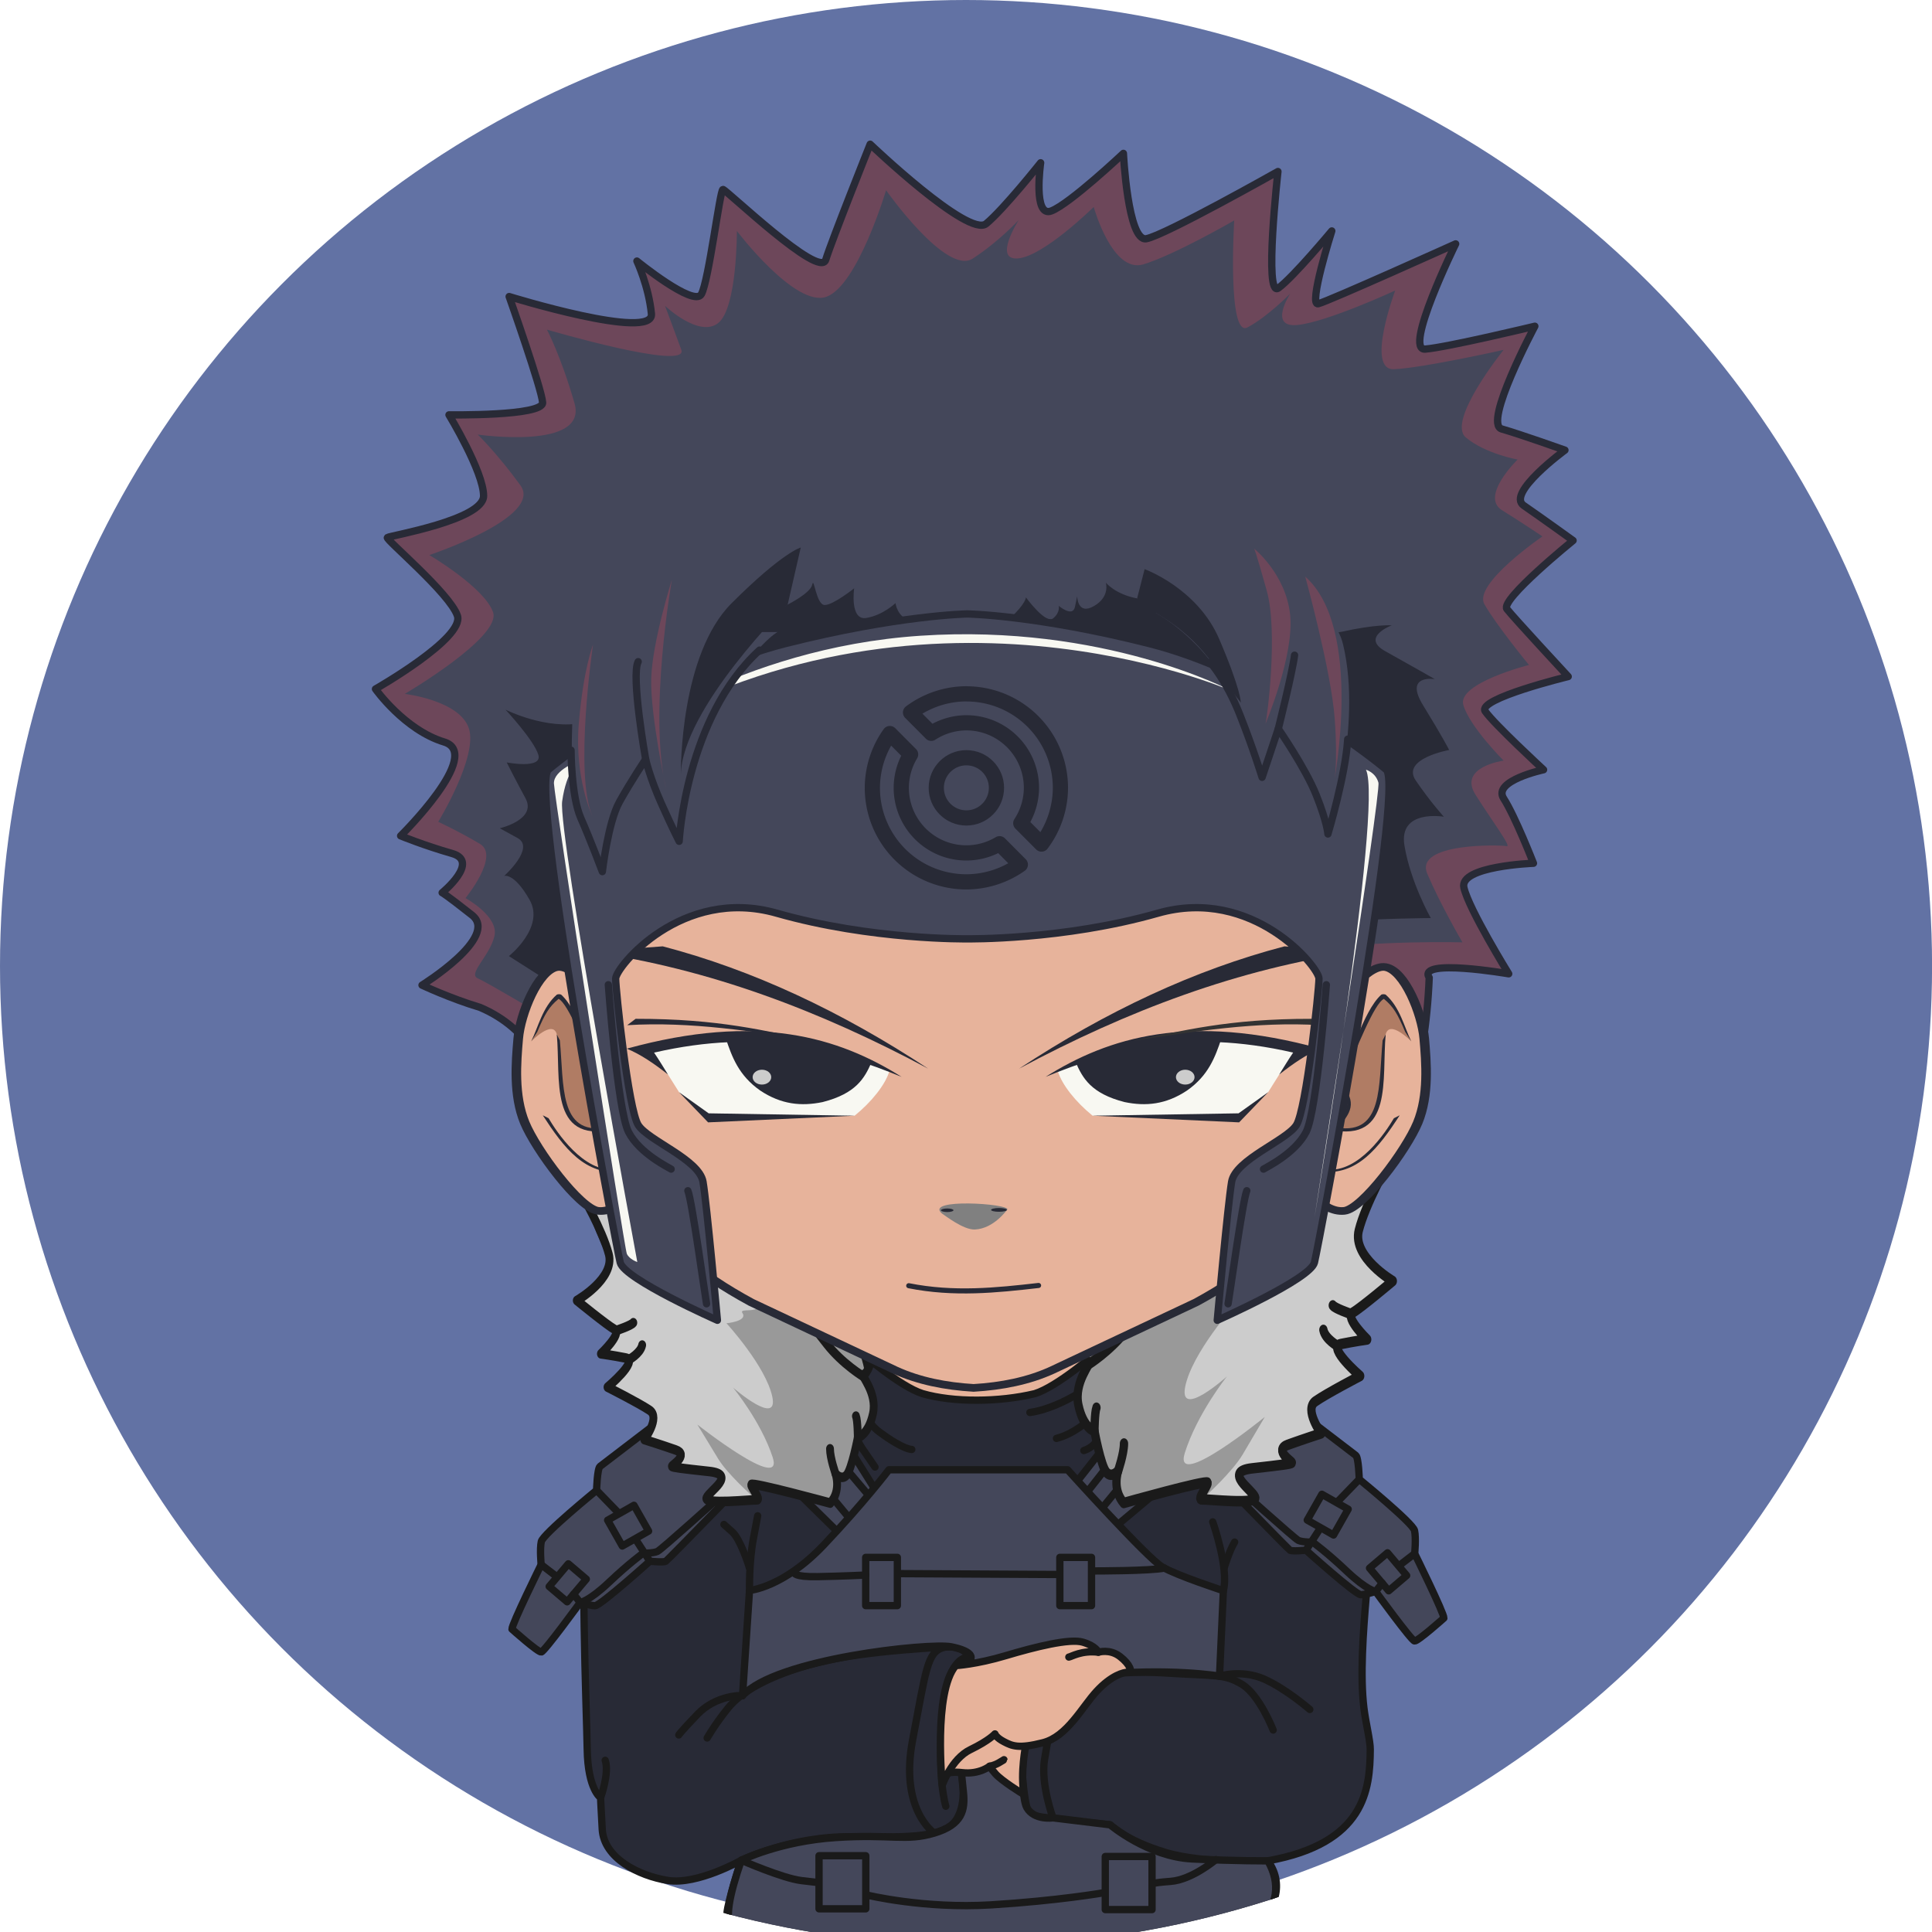 <?xml version="1.0" encoding="UTF-8" standalone="no"?>
<!-- Created with Inkscape (http://www.inkscape.org/) -->

<svg
   width="31.719mm"
   height="31.719mm"
   viewBox="0 0 31.719 31.719"
   version="1.1"
   id="svg5"
   sodipodi:docname="icon.svg"
   inkscape:version="1.1 (c68e22c387, 2021-05-23)"
   xmlns:inkscape="http://www.inkscape.org/namespaces/inkscape"
   xmlns:sodipodi="http://sodipodi.sourceforge.net/DTD/sodipodi-0.dtd"
   xmlns="http://www.w3.org/2000/svg"
   xmlns:svg="http://www.w3.org/2000/svg">
  <sodipodi:namedview
     id="namedview154"
     pagecolor="#ffffff"
     bordercolor="#666666"
     borderopacity="1.0"
     inkscape:pageshadow="2"
     inkscape:pageopacity="0.0"
     inkscape:pagecheckerboard="0"
     inkscape:document-units="mm"
     showgrid="false"
     inkscape:zoom="2.172921"
     inkscape:cx="53.614467"
     inkscape:cy="29.453441"
     inkscape:window-width="1356"
     inkscape:window-height="735"
     inkscape:window-x="5"
     inkscape:window-y="28"
     inkscape:window-maximized="1"
     inkscape:current-layer="svg5" />
  <defs
     id="defs2">
    <clipPath
       clipPathUnits="userSpaceOnUse"
       id="clipPath4348">
      <circle
         style="fill:none;fill-opacity:1;stroke:#000000;stroke-width:3.129;stroke-linecap:round;stroke-linejoin:round;stroke-dashoffset:8.928"
         id="circle4350"
         cx="329.221"
         cy="284.091"
         r="266.15" />
    </clipPath>
  </defs>
  <circle
     style="fill:#6272a4;fill-opacity:1;stroke:none;stroke-width:0.186;stroke-linecap:round;stroke-linejoin:round;stroke-dashoffset:8.928"
     id="circle12798"
     cx="15.86"
     cy="15.86"
     r="15.86" />
  <g
     id="g1752"
     transform="matrix(0.06,0,0,0.06,-3.758,-1.069)"
     clip-path="url(#clipPath4348)">
    <g
       inkscape:label="back"
       id="g8"
       style="display:inline"
       transform="translate(-177.975,-116.776)" />
    <g
       id="layer7-5"
       inkscape:label="kaki"
       style="display:inline"
       transform="translate(-177.975,-116.776)">
      <g
         id="g104455-8"
         transform="matrix(3.274,0.194,-0.197,3.224,-922.474,-2102.621)">
        <g
           id="g37609"
           transform="matrix(2.089,0,0,2.089,113.313,699.202)">
          <path
             style="fill:#e7b39b;fill-opacity:1;stroke:#1a1a1a;stroke-width:0.221;stroke-linecap:round;stroke-linejoin:round;stroke-miterlimit:4;stroke-dasharray:none;stroke-opacity:1"
             d="m 168.384,83.638 c 0,0 -0.204,0.536 -0.37,0.702 -0.166,0.166 -0.308,0.266 -0.312,0.326 -0.004,0.06 -0.199,0.197 0.115,0.578 0.314,0.382 1.652,0.872 2.512,0.823 0.86,-0.049 2.564,-0.165 2.564,-0.165 l 0.869,-0.49 c 0,0 0.862,-0.05 0.895,-0.064 0.033,-0.014 0.203,-0.332 0.203,-0.332 l 0.459,-2.362 c 0,0 -1.833,-0.37 -2.701,-0.37 -0.868,0 -2.362,0.484 -2.77,0.284 -0.407,-0.201 -1.465,1.07 -1.465,1.07 z"
             id="path1343" />
          <path
             style="fill:#1f1f1f;fill-opacity:1;stroke:#1a1a1a;stroke-width:0.221;stroke-linecap:round;stroke-linejoin:round;stroke-miterlimit:4;stroke-dasharray:none;stroke-opacity:1"
             d="m 167.817,85.243 -0.006,0.801 c 1.46,0.663 3.216,0.438 4.901,0.425 l 0.321,-0.373 0.13,0.282 0.595,-0.153 c 0,0 -0.007,-0.692 0.037,-0.669 0.044,0.023 0.423,0.443 0.423,0.443 l 0.781,-0.303 0.609,-0.686 0.573,0.381 0.487,-0.214 -0.099,-0.845 -1.709,0.683 -0.945,0.25 -0.087,-0.152 c 0,0 -0.343,0.378 -1.021,0.567 -0.932,0.26 -1.386,-0.234 -1.386,-0.234 -0.397,0.21 -0.787,0.214 -1.169,-0.022 -0.351,0.01 -0.716,0.301 -1.046,-0.079 -0.338,0.108 -0.675,0.208 -0.925,-0.104 -0.128,0.212 -0.301,0.068 -0.464,0.002 z"
             id="path1345" />
          <g
             id="g1365"
             transform="matrix(0.833,0,0,0.833,-73.789,-23.667)"
             style="stroke:#1a1a1a">
            <path
               style="fill:none;stroke:#1a1a1a;stroke-width:0.265;stroke-linecap:round;stroke-linejoin:round;stroke-miterlimit:4;stroke-dasharray:none;stroke-opacity:1"
               d="m 289.849,129.997 c 0,0 0.097,0.286 0.367,0.279 0.27,-0.007 0.482,-0.161 0.482,-0.161"
               id="path1347" />
            <path
               style="fill:none;stroke:#1a1a1a;stroke-width:0.265;stroke-linecap:round;stroke-linejoin:round;stroke-miterlimit:4;stroke-dasharray:none;stroke-opacity:1"
               d="m 292.139,128.549 c -0.678,0.43 -1.199,0.934 -1.442,1.565 0.377,0.259 0.531,0.07 0.728,-0.034"
               id="path1349" />
            <path
               style="fill:none;stroke:#1a1a1a;stroke-width:0.265;stroke-linecap:round;stroke-linejoin:round;stroke-miterlimit:4;stroke-dasharray:none;stroke-opacity:1"
               d="m 293.109,128.702 c -0.365,0.288 -0.888,0.508 -0.955,0.925 -0.046,0.196 -0.197,0.414 -0.488,0.662 0.362,0.212 0.653,0.147 0.888,-0.14"
               id="path1351" />
            <path
               style="fill:none;stroke:#1a1a1a;stroke-width:0.265;stroke-linecap:round;stroke-linejoin:round;stroke-miterlimit:4;stroke-dasharray:none;stroke-opacity:1"
               d="m 294.244,128.737 c -0.307,0.232 -0.622,0.314 -0.909,0.978 0.023,0.202 -0.175,0.404 -0.433,0.607 0.373,0.227 0.713,0.225 0.999,-0.171"
               id="path1353" />
            <path
               style="fill:none;stroke:#1a1a1a;stroke-width:0.265;stroke-linecap:round;stroke-linejoin:round;stroke-miterlimit:4;stroke-dasharray:none;stroke-opacity:1"
               d="m 295.744,128.653 c -0.347,-0.199 -1.103,0.737 -0.979,0.826 0.127,0.276 -0.272,0.536 -0.493,0.801 0.639,0.265 1.203,0.318 1.525,-0.3"
               id="path1355" />
            <path
               style="fill:none;stroke:#1a1a1a;stroke-width:0.265;stroke-linecap:round;stroke-linejoin:round;stroke-miterlimit:4;stroke-dasharray:none;stroke-opacity:1"
               d="m 291.666,130.29 c 0,0 -0.219,0.107 -0.041,0.54"
               id="path1357" />
            <path
               style="fill:none;stroke:#1a1a1a;stroke-width:0.265;stroke-linecap:round;stroke-linejoin:round;stroke-miterlimit:4;stroke-dasharray:none;stroke-opacity:1"
               d="m 290.697,130.115 c 0,0 -0.303,0.247 -0.182,0.59"
               id="path1359" />
            <path
               style="fill:none;stroke:#1a1a1a;stroke-width:0.265;stroke-linecap:round;stroke-linejoin:round;stroke-miterlimit:4;stroke-dasharray:none;stroke-opacity:1"
               d="m 292.903,130.322 c 0,0 -0.333,0.251 -0.022,0.603"
               id="path1361" />
            <path
               style="fill:none;stroke:#1a1a1a;stroke-width:0.265;stroke-linecap:round;stroke-linejoin:round;stroke-miterlimit:4;stroke-dasharray:none;stroke-opacity:1"
               d="m 294.272,130.28 c 0,0 -0.25,0.25 0.011,0.67"
               id="path1363" />
          </g>
          <g
             id="g1377"
             transform="matrix(0.833,0,0,0.833,-73.789,-23.667)">
            <path
               style="fill:#333333;fill-opacity:1;stroke:#1a1a1a;stroke-width:0.265;stroke-linecap:round;stroke-linejoin:round;stroke-miterlimit:4;stroke-dasharray:none;stroke-opacity:1"
               d="m 293.028,118.835 c -0.316,0.705 -0.191,1.298 0.574,1.725 -10e-4,0.991 -0.024,1.837 0.126,3.849 -0.696,0.956 -1.28,1.902 -1.819,2.844 -0.693,0.508 -1.065,1.017 -1.269,1.525 0.439,-0.324 0.884,-0.637 1.461,-0.679 6.114,-0.62 5.879,1.075 6.311,2.334 l 2.051,-0.82 c 0.364,-3.022 -0.264,-3.216 -0.444,-4.688 -0.242,-1.435 -0.515,-2.866 -0.222,-4.355 l 0.258,-1.933 c -2.223,0.08 -4.239,0.184 -7.027,0.198 z"
               id="path1367" />
            <path
               style="fill:none;stroke:#1a1a1a;stroke-width:0.265px;stroke-linecap:butt;stroke-linejoin:miter;stroke-opacity:1"
               d="m 293.601,120.56 c 3.034,0.824 4.484,0.25 6.289,-0.012"
               id="path1369" />
            <path
               style="fill:none;stroke:#1a1a1a;stroke-width:0.265px;stroke-linecap:butt;stroke-linejoin:miter;stroke-opacity:1"
               d="m 296.054,118.812 c -0.733,1.439 -0.399,3.105 0.074,4.8 -0.88,0.911 -1.172,2.096 -1.299,3.358"
               id="path1371" />
            <path
               style="fill:none;stroke:#1a1a1a;stroke-width:0.265px;stroke-linecap:butt;stroke-linejoin:miter;stroke-opacity:1"
               d="m 291.908,127.254 c 7.769,-0.967 6.409,1.337 7.365,2.811"
               id="path1373" />
            <path
               style="fill:none;stroke:#1a1a1a;stroke-width:0.265px;stroke-linecap:butt;stroke-linejoin:miter;stroke-opacity:1"
               d="m 299.951,129.84 c -0.231,-1.281 0.17,-2.017 0.574,-2.751"
               id="path1375" />
          </g>
        </g>
      </g>
      <g
         id="g104495-0"
         transform="matrix(-3.387,0.204,0.204,3.387,1990.79,-2249.888)">
        <g
           id="g104493-4"
           transform="matrix(2.089,0,0,2.089,113.313,699.202)">
          <path
             style="fill:#e7b39b;fill-opacity:1;stroke:#1a1a1a;stroke-width:0.221;stroke-linecap:round;stroke-linejoin:round;stroke-miterlimit:4;stroke-dasharray:none;stroke-opacity:1"
             d="m 168.384,83.638 c 0,0 -0.204,0.536 -0.37,0.702 -0.166,0.166 -0.308,0.266 -0.312,0.326 -0.004,0.06 -0.199,0.197 0.115,0.578 0.314,0.382 1.652,0.872 2.512,0.823 0.86,-0.049 2.564,-0.165 2.564,-0.165 l 0.869,-0.49 c 0,0 0.862,-0.05 0.895,-0.064 0.033,-0.014 0.203,-0.332 0.203,-0.332 l 0.459,-2.362 c 0,0 -1.833,-0.37 -2.701,-0.37 -0.868,0 -2.362,0.484 -2.77,0.284 -0.407,-0.201 -1.465,1.07 -1.465,1.07 z"
             id="path104457-0" />
          <path
             style="fill:#1f1f1f;fill-opacity:1;stroke:#1a1a1a;stroke-width:0.221;stroke-linecap:round;stroke-linejoin:round;stroke-miterlimit:4;stroke-dasharray:none;stroke-opacity:1"
             d="m 167.817,85.243 -0.006,0.801 c 1.46,0.663 3.216,0.438 4.901,0.425 l 0.321,-0.373 0.13,0.282 0.595,-0.153 c 0,0 -0.007,-0.692 0.037,-0.669 0.044,0.023 0.423,0.443 0.423,0.443 l 0.781,-0.303 0.609,-0.686 0.573,0.381 0.487,-0.214 -0.099,-0.845 -1.709,0.683 -0.945,0.25 -0.087,-0.152 c 0,0 -0.343,0.378 -1.021,0.567 -0.932,0.26 -1.386,-0.234 -1.386,-0.234 -0.397,0.21 -0.787,0.214 -1.169,-0.022 -0.351,0.01 -0.716,0.301 -1.046,-0.079 -0.338,0.108 -0.675,0.208 -0.925,-0.104 -0.128,0.212 -0.301,0.068 -0.464,0.002 z"
             id="path104459-8" />
          <g
             id="g104479-2"
             transform="matrix(0.833,0,0,0.833,-73.789,-23.667)"
             style="stroke:#1a1a1a">
            <path
               style="fill:none;stroke:#1a1a1a;stroke-width:0.265;stroke-linecap:round;stroke-linejoin:round;stroke-miterlimit:4;stroke-dasharray:none;stroke-opacity:1"
               d="m 289.849,129.997 c 0,0 0.097,0.286 0.367,0.279 0.27,-0.007 0.482,-0.161 0.482,-0.161"
               id="path104461-9" />
            <path
               style="fill:none;stroke:#1a1a1a;stroke-width:0.265;stroke-linecap:round;stroke-linejoin:round;stroke-miterlimit:4;stroke-dasharray:none;stroke-opacity:1"
               d="m 292.139,128.549 c -0.678,0.43 -1.199,0.934 -1.442,1.565 0.377,0.259 0.531,0.07 0.728,-0.034"
               id="path104463-9" />
            <path
               style="fill:none;stroke:#1a1a1a;stroke-width:0.265;stroke-linecap:round;stroke-linejoin:round;stroke-miterlimit:4;stroke-dasharray:none;stroke-opacity:1"
               d="m 293.109,128.702 c -0.365,0.288 -0.888,0.508 -0.955,0.925 -0.046,0.196 -0.197,0.414 -0.488,0.662 0.362,0.212 0.653,0.147 0.888,-0.14"
               id="path104465-9" />
            <path
               style="fill:none;stroke:#1a1a1a;stroke-width:0.265;stroke-linecap:round;stroke-linejoin:round;stroke-miterlimit:4;stroke-dasharray:none;stroke-opacity:1"
               d="m 294.244,128.737 c -0.307,0.232 -0.622,0.314 -0.909,0.978 0.023,0.202 -0.175,0.404 -0.433,0.607 0.373,0.227 0.713,0.225 0.999,-0.171"
               id="path104467-1" />
            <path
               style="fill:none;stroke:#1a1a1a;stroke-width:0.265;stroke-linecap:round;stroke-linejoin:round;stroke-miterlimit:4;stroke-dasharray:none;stroke-opacity:1"
               d="m 295.744,128.653 c -0.347,-0.199 -1.103,0.737 -0.979,0.826 0.127,0.276 -0.272,0.536 -0.493,0.801 0.639,0.265 1.203,0.318 1.525,-0.3"
               id="path104469-6" />
            <path
               style="fill:none;stroke:#1a1a1a;stroke-width:0.265;stroke-linecap:round;stroke-linejoin:round;stroke-miterlimit:4;stroke-dasharray:none;stroke-opacity:1"
               d="m 291.666,130.29 c 0,0 -0.219,0.107 -0.041,0.54"
               id="path104471-8" />
            <path
               style="fill:none;stroke:#1a1a1a;stroke-width:0.265;stroke-linecap:round;stroke-linejoin:round;stroke-miterlimit:4;stroke-dasharray:none;stroke-opacity:1"
               d="m 290.697,130.115 c 0,0 -0.303,0.247 -0.182,0.59"
               id="path104473-0" />
            <path
               style="fill:none;stroke:#1a1a1a;stroke-width:0.265;stroke-linecap:round;stroke-linejoin:round;stroke-miterlimit:4;stroke-dasharray:none;stroke-opacity:1"
               d="m 292.903,130.322 c 0,0 -0.333,0.251 -0.022,0.603"
               id="path104475-5" />
            <path
               style="fill:none;stroke:#1a1a1a;stroke-width:0.265;stroke-linecap:round;stroke-linejoin:round;stroke-miterlimit:4;stroke-dasharray:none;stroke-opacity:1"
               d="m 294.272,130.28 c 0,0 -0.25,0.25 0.011,0.67"
               id="path104477-3" />
          </g>
          <g
             id="g104491-4"
             transform="matrix(0.833,0,0,0.833,-73.789,-23.667)">
            <path
               style="fill:#333333;fill-opacity:1;stroke:#1a1a1a;stroke-width:0.265;stroke-linecap:round;stroke-linejoin:round;stroke-miterlimit:4;stroke-dasharray:none;stroke-opacity:1"
               d="m 293.028,118.835 c -0.316,0.705 -0.191,1.298 0.574,1.725 -10e-4,0.991 -0.024,1.837 0.126,3.849 -0.696,0.956 -1.28,1.902 -1.819,2.844 -0.693,0.508 -1.065,1.017 -1.269,1.525 0.439,-0.324 0.884,-0.637 1.461,-0.679 6.114,-0.62 5.879,1.075 6.311,2.334 l 2.051,-0.82 c 0.364,-3.022 -0.264,-3.216 -0.444,-4.688 -0.242,-1.435 -0.515,-2.866 -0.222,-4.355 l 0.258,-1.933 c -2.223,0.08 -4.239,0.184 -7.027,0.198 z"
               id="path104481-6" />
            <path
               style="fill:none;stroke:#1a1a1a;stroke-width:0.265px;stroke-linecap:butt;stroke-linejoin:miter;stroke-opacity:1"
               d="m 293.601,120.56 c 3.034,0.824 4.484,0.25 6.289,-0.012"
               id="path104483-8" />
            <path
               style="fill:none;stroke:#1a1a1a;stroke-width:0.265px;stroke-linecap:butt;stroke-linejoin:miter;stroke-opacity:1"
               d="m 296.054,118.812 c -0.733,1.439 -0.399,3.105 0.074,4.8 -0.88,0.911 -1.172,2.096 -1.299,3.358"
               id="path104485-7" />
            <path
               style="fill:none;stroke:#1a1a1a;stroke-width:0.265px;stroke-linecap:butt;stroke-linejoin:miter;stroke-opacity:1"
               d="m 291.908,127.254 c 7.769,-0.967 6.409,1.337 7.365,2.811"
               id="path104487-6" />
            <path
               style="fill:none;stroke:#1a1a1a;stroke-width:0.265px;stroke-linecap:butt;stroke-linejoin:miter;stroke-opacity:1"
               d="m 299.951,129.84 c -0.231,-1.281 0.17,-2.017 0.574,-2.751"
               id="path104489-8" />
          </g>
        </g>
      </g>
    </g>
    <g
       id="layer1-0"
       inkscape:label="badan"
       style="display:inline;opacity:1"
       transform="translate(-177.975,-116.776)">
      <path
         style="display:inline;fill:#e7b39b;fill-opacity:1;stroke:none;stroke-width:1px;stroke-linecap:butt;stroke-linejoin:miter;stroke-opacity:1"
         d="m 476.288,504.773 c 0,0 5.515,14.387 10.61,17.406 5.096,3.019 31.416,4.17 44.506,-1.169 13.09,-5.339 10.884,-16.918 10.884,-16.918 0,0 -60.221,4.571 -66,0.681 z"
         id="path36033-4" />
      <g
         id="g5783-1">
        <path
           id="path858-4"
           style="fill:#282a36;fill-opacity:1;stroke:none;stroke-width:1.003px;stroke-linecap:butt;stroke-linejoin:miter;stroke-opacity:1"
           d="m 476.288,504.773 -0.37,0.637 c -0.371,0.636 -0.981,6.197 -0.981,6.197 l -1.088,0.649 c -1.088,0.65 -2.154,3.218 -2.154,3.218 0,0 -12.258,-3.391 -35.485,3.766 -23.228,7.157 -32.359,22.644 -34.688,29.909 -2.329,7.265 -0.416,53.141 -0.233,64.147 0.184,11.006 3.659,13.199 3.659,13.199 0,10e-6 -2.3e-4,0.768 0.446,8.642 0.446,7.874 9.897,12.721 17.972,14.002 8.075,1.281 20.09,-5.524 20.09,-5.524 0,0 -2.708,7.947 -3.717,13.037 -1.009,5.089 1.33,5.352 1.33,5.352 0,1e-5 -5.86,9.669 -7.746,18.359 -1.886,8.691 3.841,13.731 3.841,13.731 0,0 0.448,-1.428 -0.413,3.303 -0.861,4.731 0.209,38.147 0.209,38.147 0,0 -0.259,1.614 0.275,9.817 0.535,8.203 7.232,14.095 7.232,14.095 0,0 -1.096,10.208 3.362,11.793 4.458,1.585 32.31,1.945 34.514,1.341 2.204,-0.604 2.598,-9.097 2.598,-9.097 0,0 1.386,1.092 6.627,-4.927 5.241,-6.019 3.611,-21.406 4.473,-43.719 0.862,-22.312 12.377,-43.167 12.377,-43.167 0,0 11.516,20.855 12.379,43.167 0.862,22.312 -1.246,39.168 3.995,45.187 5.241,6.019 10.377,5.903 10.377,5.903 0,0 -0.264,8.691 1.94,9.295 2.204,0.604 35.692,2.392 39.185,-0.8 2.35,-2.148 1.052,-8.451 1.052,-8.451 0,0 8.9,-8.404 9.435,-16.607 0.535,-8.203 -3.19,-14.059 -3.19,-14.059 0,0 5.005,-14.165 4.873,-19.908 -0.267,-11.648 -5.037,-28.532 -5.037,-28.532 5.871,-10.112 6.204,-16.954 1.288,-25.509 3.568,-3.318 7.964,-10.421 2.82,-17.596 26.592,-4.767 27.952,-19.535 28.014,-30.473 0.037,-2.245 -1.26,-7.394 -1.743,-11.406 -2.109,-17.532 3.367,-46.958 1.512,-52.741 -2.329,-7.265 -11.461,-22.752 -34.688,-29.909 -23.228,-7.157 -35.485,-3.766 -35.485,-3.766 0,0 -1.067,-2.568 -2.154,-3.218 l -1.088,-0.649 c 0,0 -0.61,-5.561 -0.981,-6.197 l -0.37,-0.637 c 0,0 -10.596,9.24 -16.77,11.162 -9.808,2.358 -22.284,2.44 -30.725,0 -6.174,-1.922 -16.768,-11.162 -16.768,-11.162 z"
           sodipodi:nodetypes="cccccssscsscscscscscsscsscsscsscscsccccssscccccccc" />
        <g
           id="g5743-6">
          <g
             id="g5523-6"
             style="stroke:#1a1a1a">
            <path
               style="fill:none;stroke:#1a1a1a;stroke-width:2;stroke-linecap:round;stroke-linejoin:round;stroke-miterlimit:4;stroke-dasharray:none;stroke-opacity:1"
               d="m 444.467,759.455 c 0,0 7.308,5.177 16.051,4.085 8.743,-1.092 15.178,-7.421 15.178,-7.421"
               id="path4658-4" />
            <path
               style="fill:none;stroke:#1a1a1a;stroke-width:2;stroke-linecap:round;stroke-linejoin:round;stroke-miterlimit:4;stroke-dasharray:none;stroke-opacity:1"
               d="m 463.184,763.111 c 0,0 10.462,3.216 21.758,0.381"
               id="path4660-5" />
            <path
               style="fill:none;stroke:#1a1a1a;stroke-width:2;stroke-linecap:round;stroke-linejoin:round;stroke-miterlimit:4;stroke-dasharray:none;stroke-opacity:1"
               d="m 437.163,694.094 c 0,0 5.017,7.832 6.175,12.098"
               id="path4662-7" />
            <path
               style="fill:none;stroke:#1a1a1a;stroke-width:2;stroke-linecap:round;stroke-linejoin:round;stroke-miterlimit:4;stroke-dasharray:none;stroke-opacity:1"
               d="m 436.96,735.544 c 0,0 3.695,5.287 5.055,9.13 1.361,3.842 1.361,3.842 1.361,3.842"
               id="path4664-5" />
            <path
               style="fill:none;stroke:#1a1a1a;stroke-width:2;stroke-linecap:round;stroke-linejoin:round;stroke-miterlimit:4;stroke-dasharray:none;stroke-opacity:1"
               d="m 443.324,724.605 c 0,0 -3.637,12.449 2.925,21.222 6.562,8.772 7.718,9.837 7.718,9.837"
               id="path4666-6" />
            <path
               style="fill:none;stroke:#1a1a1a;stroke-width:2;stroke-linecap:round;stroke-linejoin:round;stroke-miterlimit:4;stroke-dasharray:none;stroke-opacity:1"
               d="m 442.809,737.715 c 0,0 0.953,6.815 6.172,8.068 l 5.219,1.253"
               id="path4668-1"
               sodipodi:nodetypes="csc" />
            <path
               style="fill:none;stroke:#1a1a1a;stroke-width:2;stroke-linecap:round;stroke-linejoin:round;stroke-miterlimit:4;stroke-dasharray:none;stroke-opacity:1"
               d="m 447.763,747.898 c 0,0 1.914,2.039 5.497,1.826"
               id="path4670-0" />
            <path
               style="fill:none;stroke:#1a1a1a;stroke-width:2;stroke-linecap:round;stroke-linejoin:round;stroke-miterlimit:4;stroke-dasharray:none;stroke-opacity:1"
               d="m 467.901,747.956 c -0.047,-0.364 4.038,-1.19 7.261,-8.201"
               id="path4672-2" />
            <path
               style="fill:none;stroke:#1a1a1a;stroke-width:2;stroke-linecap:round;stroke-linejoin:round;stroke-miterlimit:4;stroke-dasharray:none;stroke-opacity:1"
               d="m 437.163,694.094 c 0,0 -1.437,-4.141 3.447,-15.275 4.884,-11.134 4.884,-11.134 4.884,-11.134"
               id="path5072-9" />
            <path
               style="fill:none;stroke:#1a1a1a;stroke-width:2;stroke-linecap:round;stroke-linejoin:round;stroke-miterlimit:4;stroke-dasharray:none;stroke-opacity:1"
               d="m 404.947,626.495 c 0,0 2.459,-6.755 1.261,-10.23"
               id="path5074-1" />
            <path
               style="fill:none;stroke:#1a1a1a;stroke-width:2;stroke-linecap:round;stroke-linejoin:round;stroke-miterlimit:4;stroke-dasharray:none;stroke-opacity:1"
               d="m 531.282,760.478 c 0,0 8.129,9.324 14.531,8.638 6.402,-0.686 13.745,-5.019 19.404,-5.027 5.659,-0.008 12.13,1.892 12.13,1.892"
               id="path5076-6" />
            <path
               style="fill:none;stroke:#1a1a1a;stroke-width:2;stroke-linecap:round;stroke-linejoin:round;stroke-miterlimit:4;stroke-dasharray:none;stroke-opacity:1"
               d="m 550.651,753.802 c -1.529,-1.033 -8.776,-3.546 -9.46,-9.721"
               id="path5078-5" />
            <path
               style="fill:none;stroke:#1a1a1a;stroke-width:2;stroke-linecap:round;stroke-linejoin:round;stroke-miterlimit:4;stroke-dasharray:none;stroke-opacity:1"
               d="m 583.592,735.314 c 0,0 -0.672,9.985 -4.998,14.658"
               id="path5080-0" />
            <path
               style="fill:none;stroke:#1a1a1a;stroke-width:2;stroke-linecap:round;stroke-linejoin:round;stroke-miterlimit:4;stroke-dasharray:none;stroke-opacity:1"
               d="m 577.585,721.265 c 0,0 5.206,21.857 -6.339,32.417"
               id="path5084-5" />
            <path
               style="fill:none;stroke:#1a1a1a;stroke-width:2;stroke-linecap:round;stroke-linejoin:round;stroke-miterlimit:4;stroke-dasharray:none;stroke-opacity:1"
               d="m 578.383,737.975 c 0,0 -6.423,9.518 -15.949,9.713"
               id="path5086-8" />
            <path
               style="fill:none;stroke:#1a1a1a;stroke-width:2;stroke-linecap:round;stroke-linejoin:round;stroke-miterlimit:4;stroke-dasharray:none;stroke-opacity:1"
               d="m 577.76,742.586 c 0,0 -4.427,6.643 -12.413,7.867"
               id="path5088-8" />
            <path
               style="fill:none;stroke:#1a1a1a;stroke-width:2;stroke-linecap:round;stroke-linejoin:round;stroke-miterlimit:4;stroke-dasharray:none;stroke-opacity:1"
               d="m 583.428,686.874 c 0,0 0.098,9.517 -6.915,15.079"
               id="path5090-9" />
            <path
               style="fill:none;stroke:#1a1a1a;stroke-width:2;stroke-linecap:round;stroke-linejoin:round;stroke-miterlimit:4;stroke-dasharray:none;stroke-opacity:1"
               d="m 577.23,660.255 c 0,0 7.329,12.786 9.005,20.332"
               id="path5116-8" />
            <path
               style="fill:none;stroke:#1a1a1a;stroke-width:2;stroke-linecap:round;stroke-linejoin:round;stroke-miterlimit:4;stroke-dasharray:none;stroke-opacity:1"
               d="m 587.536,643.769 c 0,0 -17.156,0.939 -27.991,-2.288 -10.834,-3.226 -15.17,-7.566 -15.17,-7.566 0,0 -19.861,-1.872 -21.925,-2.812 -2.063,-0.94 -4.177,-29.36 -0.192,-33.502 3.985,-4.143 22.352,-6.171 36.802,-5.258 14.45,0.913 16.438,0.217 21.291,3.067 4.853,2.85 8.632,12.568 8.632,12.568"
               id="path5143-2" />
            <path
               style="fill:none;stroke:#1a1a1a;stroke-width:2;stroke-linecap:round;stroke-linejoin:round;stroke-miterlimit:4;stroke-dasharray:none;stroke-opacity:1"
               d="m 574.306,593.225 c 0,0 6.048,-1.873 12.101,0.77 6.053,2.644 12.602,8.356 12.602,8.356"
               id="path5145-1" />
            <path
               style="fill:none;stroke:#1a1a1a;stroke-width:2;stroke-linecap:round;stroke-linejoin:round;stroke-miterlimit:4;stroke-dasharray:none;stroke-opacity:1"
               d="m 572.444,551.021 c 0,0 4.496,12.671 2.911,18.826"
               id="path5149-9" />
            <path
               style="fill:none;stroke:#1a1a1a;stroke-width:2;stroke-linecap:round;stroke-linejoin:round;stroke-miterlimit:4;stroke-dasharray:none;stroke-opacity:1"
               d="m 575.58,563.605 c 0,0 1.357,-4.571 2.86,-7.058"
               id="path5151-5" />
            <path
               style="fill:none;stroke:#1a1a1a;stroke-width:2;stroke-linecap:round;stroke-linejoin:round;stroke-miterlimit:4;stroke-dasharray:none;stroke-opacity:1"
               d="m 443.455,643.614 c 0,0 13.687,-6.678 30.277,-6.433 16.591,0.246 25.329,0.099 28.502,-4.614 3.174,-4.713 1.511,-12.269 1.511,-12.269"
               id="path5153-6" />
            <path
               style="fill:none;stroke:#1a1a1a;stroke-width:2;stroke-linecap:round;stroke-linejoin:round;stroke-miterlimit:4;stroke-dasharray:none;stroke-opacity:1"
               d="m 496.244,636.185 c 0,0 -9.583,-6.38 -5.899,-25.601 3.684,-19.221 3.948,-23.895 8.398,-25.186 4.45,-1.292 7.577,2.676 7.577,2.676 0,0 -6.337,-2.025 -7.849,15.623 -1.512,17.649 0.937,25.135 0.937,25.135"
               id="path5155-7" />
            <path
               style="fill:none;stroke:#1a1a1a;stroke-width:2;stroke-linecap:round;stroke-linejoin:round;stroke-miterlimit:4;stroke-dasharray:none;stroke-opacity:1"
               d="m 500.859,585.198 c 0,0 -23.851,0.944 -36.972,4.427 -13.122,3.483 -20.539,7.989 -24.067,12.349 -3.528,4.36 -5.711,8.179 -5.711,8.179"
               id="path5157" />
            <path
               style="fill:none;stroke:#1a1a1a;stroke-width:2;stroke-linecap:round;stroke-linejoin:round;stroke-miterlimit:4;stroke-dasharray:none;stroke-opacity:1"
               d="m 443.781,598.602 c -0.287,-0.178 -7.314,-0.142 -12.288,5.043 -4.974,5.185 -5.15,5.68 -5.15,5.68"
               id="path5159" />
            <path
               style="fill:none;stroke:#1a1a1a;stroke-width:2;stroke-linecap:round;stroke-linejoin:round;stroke-miterlimit:4;stroke-dasharray:none;stroke-opacity:1"
               d="m 445.697,569.779 c 0,0 -0.165,-7.7 1.036,-14.06 1.201,-6.36 1.201,-6.36 1.201,-6.36"
               id="path5161-2" />
            <path
               style="fill:none;stroke:#1a1a1a;stroke-width:2;stroke-linecap:round;stroke-linejoin:round;stroke-miterlimit:4;stroke-dasharray:none;stroke-opacity:1"
               d="m 445.64,563.542 c -0.11,-0.558 -2.498,-7.858 -4.666,-9.78 -2.168,-1.922 -2.277,-2.032 -2.277,-2.032"
               id="path5163-8" />
            <path
               style="fill:none;stroke:#1a1a1a;stroke-width:2;stroke-linecap:round;stroke-linejoin:round;stroke-miterlimit:4;stroke-dasharray:none;stroke-opacity:1"
               d="m 471.695,515.474 c 0,0 1.396,10.438 4.867,15.489 3.472,5.051 3.472,5.051 3.472,5.051"
               id="path5165-5" />
            <path
               style="fill:none;stroke:#1a1a1a;stroke-width:2;stroke-linecap:round;stroke-linejoin:round;stroke-miterlimit:4;stroke-dasharray:none;stroke-opacity:1"
               d="m 474.937,511.607 c 0,0 -0.222,9.988 6.35,14.856 6.572,4.867 8.814,4.744 8.814,4.744"
               id="path5167-3" />
            <path
               style="fill:none;stroke:#1a1a1a;stroke-width:2;stroke-linecap:round;stroke-linejoin:round;stroke-miterlimit:4;stroke-dasharray:none;stroke-opacity:1"
               d="m 541.903,511.607 c 0,0 -9.892,8.132 -19.487,9.481"
               id="path5169-7" />
            <path
               style="fill:none;stroke:#1a1a1a;stroke-width:2;stroke-linecap:round;stroke-linejoin:round;stroke-miterlimit:4;stroke-dasharray:none;stroke-opacity:1"
               d="m 545.145,515.474 c 0,0 -6.128,10.208 -15.456,12.709"
               id="path5171-1" />
            <path
               style="fill:none;stroke:#1a1a1a;stroke-width:2;stroke-linecap:round;stroke-linejoin:round;stroke-miterlimit:4;stroke-dasharray:none;stroke-opacity:1"
               d="m 541.811,525.568 c 0,0 -0.127,4.45 -4.633,5.938"
               id="path5173-1" />
            <path
               style="fill:none;stroke:#1a1a1a;stroke-width:2;stroke-linecap:round;stroke-linejoin:round;stroke-miterlimit:4;stroke-dasharray:none;stroke-opacity:1"
               d="m 528.73,632.01 c 0,0 -3.454,-9.336 -2.278,-16.152 1.175,-6.816 1.175,-6.816 1.175,-6.816"
               id="path5330-2" />
          </g>
          <path
             id="path5615-4"
             style="fill:none;stroke:#1a1a1a;stroke-width:2;stroke-linecap:round;stroke-linejoin:round;stroke-miterlimit:4;stroke-dasharray:none;stroke-opacity:1"
             d="m 476.288,504.773 -0.37,0.637 c -0.371,0.636 -0.981,6.197 -0.981,6.197 l -1.088,0.649 c -1.088,0.65 -2.154,3.218 -2.154,3.218 0,0 -12.258,-3.391 -35.485,3.766 -23.228,7.157 -32.359,22.644 -34.688,29.909 -2.329,7.265 -0.416,53.141 -0.233,64.147 0.184,11.006 3.659,13.199 3.659,13.199 0,10e-6 -2.3e-4,0.768 0.446,8.642 0.446,7.874 9.897,12.721 17.972,14.002 8.075,1.281 20.09,-5.524 20.09,-5.524 0,0 -2.708,7.947 -3.717,13.037 -1.009,5.089 1.33,5.352 1.33,5.352 0,1e-5 -5.86,9.669 -7.746,18.359 -1.886,8.691 3.841,13.731 3.841,13.731 0,0 0.448,-1.428 -0.413,3.303 -0.861,4.731 0.209,38.147 0.209,38.147 0,0 -0.259,1.614 0.275,9.817 0.535,8.203 7.232,14.095 7.232,14.095 0,0 -1.096,10.208 3.362,11.793 4.458,1.585 32.31,1.945 34.514,1.341 2.204,-0.604 2.598,-9.097 2.598,-9.097 0,0 1.386,1.092 6.627,-4.927 5.241,-6.019 3.611,-21.406 4.473,-43.719 0.862,-22.312 12.377,-43.167 12.377,-43.167 0,0 11.516,20.855 12.379,43.167 0.862,22.312 -1.246,39.168 3.995,45.187 5.241,6.019 10.377,5.903 10.377,5.903 0,0 -0.264,8.691 1.94,9.295 2.204,0.604 35.692,2.392 39.185,-0.8 2.35,-2.148 1.052,-8.451 1.052,-8.451 0,0 8.9,-8.404 9.435,-16.607 0.535,-8.203 -3.19,-14.059 -3.19,-14.059 0,0 5.005,-14.165 4.873,-19.908 -0.267,-11.648 -5.037,-28.532 -5.037,-28.532 5.871,-10.112 6.204,-16.954 1.288,-25.509 3.568,-3.318 7.964,-10.421 2.82,-17.596 26.592,-4.767 27.952,-19.535 28.014,-30.473 0.037,-2.245 -1.26,-7.394 -1.743,-11.406 -2.109,-17.532 3.367,-46.958 1.512,-52.741 -2.329,-7.265 -11.461,-22.752 -34.688,-29.909 -23.228,-7.157 -35.485,-3.766 -35.485,-3.766 0,0 -1.067,-2.568 -2.154,-3.218 l -1.088,-0.649 c 0,0 -0.61,-5.561 -0.981,-6.197 l -0.37,-0.637 c 0,0 -10.596,9.24 -16.77,11.162 -9.808,2.358 -22.284,2.44 -30.725,0 -6.174,-1.922 -16.768,-11.162 -16.768,-11.162 z"
             sodipodi:nodetypes="cccccssscsscscscscscsscsscsscsscscsccccssscccccccc" />
        </g>
      </g>
    </g>
    <g
       id="layer2-8"
       inkscape:label="baju"
       style="display:inline"
       transform="translate(-177.975,-116.776)">
      <g
         id="g19532-4"
         transform="translate(-1.542,2.041)">
        <path
           style="fill:#44475a;fill-opacity:1;stroke:#1a1a1a;stroke-width:2;stroke-linecap:round;stroke-linejoin:round;stroke-miterlimit:4;stroke-dasharray:none;stroke-opacity:1"
           d="m 471.447,551.79 -22.691,-22.335 18.801,-11.773 14.796,23.642 z"
           id="path5934-2" />
        <path
           style="fill:none;stroke:#1a1a1a;stroke-width:2;stroke-linecap:round;stroke-linejoin:round;stroke-miterlimit:4;stroke-dasharray:none;stroke-opacity:1"
           d="M 480.33,542.303 464.22,523.248"
           id="path15558-6" />
        <path
           style="fill:#44475a;fill-opacity:1;stroke:#1a1a1a;stroke-width:2;stroke-linecap:round;stroke-linejoin:round;stroke-miterlimit:4;stroke-dasharray:none;stroke-opacity:1"
           d="m 533.548,542.146 14.45,-18.35 14.849,13.487 -18.248,15.309 z"
           id="path5936-6" />
        <path
           style="fill:none;stroke:#1a1a1a;stroke-width:2;stroke-linecap:round;stroke-linejoin:round;stroke-miterlimit:4;stroke-dasharray:none;stroke-opacity:1"
           d="m 535.937,545.522 12.568,-15.965"
           id="path15562-0" />
        <path
           style="fill:none;stroke:#1a1a1a;stroke-width:2;stroke-linecap:round;stroke-linejoin:round;stroke-miterlimit:4;stroke-dasharray:none;stroke-opacity:1"
           d="m 539.482,550.388 14.807,-18.039"
           id="path15564-9" />
        <path
           style="fill:none;stroke:#1a1a1a;stroke-width:2;stroke-linecap:round;stroke-linejoin:round;stroke-miterlimit:4;stroke-dasharray:none;stroke-opacity:1"
           d="M 474.573,547.971 459.246,529.548"
           id="path15560-4" />
      </g>
      <path
         style="fill:#44475a;fill-opacity:1;stroke:none;stroke-width:1px;stroke-linecap:butt;stroke-linejoin:miter;stroke-opacity:1"
         d="m 443.781,598.602 1.916,-28.823 c 0,0 9.202,-0.714 20.284,-12.4 11.082,-11.686 17.856,-20.614 17.856,-20.614 h 48.894 c 0,0 21.823,24.203 25.92,26.592 4.097,2.389 16.705,6.49 16.705,6.49 l -1.05,23.378 c 0,0 -13.867,-2.357 -33.948,-0.285 -20.081,2.072 -17.994,4.708 -19.224,7.317 -1.23,2.61 -1.592,25.423 0.447,28.965 2.039,3.543 7.15,2.787 7.15,2.787 l 15.645,1.906 c 0,0 10.341,8.751 22.458,9.337 12.117,0.586 20.702,0.516 20.702,0.516 3.53,6.323 2.782,12.208 -2.82,17.596 l -37.161,13.07 c 0,0 4.391,45.496 8.178,54.975 3.787,9.48 3.168,13.676 -14.543,14.67 -17.71,0.995 -71.077,2.871 -74.201,-6.416 -3.124,-9.287 3.464,-7.666 5.523,-32.277 2.059,-24.612 2.845,-29.605 2.845,-29.605 l -34.29,-13.78 c -2.319,-1.822 -0.929,-8.773 2.387,-18.389 0,0 10.598,-5.233 25.834,-6.219 15.236,-0.986 19.209,1.105 26.955,-1.21 7.746,-2.315 8.479,-6.369 7.991,-11.128 l -0.488,-4.759 2.573,-32.224 c 0,0 0.361,-1.722 -5.461,-2.876 -5.822,-1.154 -48.053,3.243 -57.078,13.403 z"
         id="path5819-9"
         sodipodi:nodetypes="ccsccsccsssccscccsssscccsssccsc" />
      <g
         id="g12557-2">
        <g
           id="g6797-7">
          <path
             style="fill:none;stroke:#1a1a1a;stroke-width:2;stroke-linecap:round;stroke-linejoin:miter;stroke-miterlimit:4;stroke-dasharray:none;stroke-opacity:1"
             d="m 470.481,719.517 c 0,0 4.275,3.199 8.225,3.766"
             id="path5938-8" />
          <path
             style="fill:none;stroke:#1a1a1a;stroke-width:2;stroke-linecap:round;stroke-linejoin:miter;stroke-miterlimit:4;stroke-dasharray:none;stroke-opacity:1"
             d="m 487.291,725.184 c 0,0 21.733,0.565 34.63,-0.156 12.898,-0.721 14.009,-0.963 14.009,-0.963"
             id="path5940-3" />
          <path
             style="fill:none;stroke:#1a1a1a;stroke-width:2;stroke-linecap:round;stroke-linejoin:miter;stroke-miterlimit:4;stroke-dasharray:none;stroke-opacity:1"
             d="m 554.075,723.006 c 0,0 -6.742,0.871 -8.544,0.761"
             id="path5942-9" />
          <path
             style="fill:none;stroke:#1a1a1a;stroke-width:2;stroke-linecap:round;stroke-linejoin:miter;stroke-miterlimit:4;stroke-dasharray:none;stroke-opacity:1"
             d="m 473.354,696.817 c 0,0 5.023,0.814 6.983,0.814 1.96,0 1.96,0 1.96,0"
             id="path5944-8" />
          <path
             style="fill:none;stroke:#1a1a1a;stroke-width:2;stroke-linecap:round;stroke-linejoin:miter;stroke-miterlimit:4;stroke-dasharray:none;stroke-opacity:1"
             d="m 490.733,699.905 c 0,0 23.648,0.704 33.997,0.23 l 9.444,-0.433"
             id="path5946-6"
             sodipodi:nodetypes="csc" />
          <path
             style="fill:none;stroke:#1a1a1a;stroke-width:2;stroke-linecap:round;stroke-linejoin:miter;stroke-miterlimit:4;stroke-dasharray:none;stroke-opacity:1"
             d="m 542.974,699.377 c 0,0 4.912,-0.679 7.144,-1.634"
             id="path5948-8" />
          <path
             style="fill:none;stroke:#1a1a1a;stroke-width:2;stroke-linecap:round;stroke-linejoin:miter;stroke-miterlimit:4;stroke-dasharray:none;stroke-opacity:1"
             d="m 486.138,671.058 c 0,0 -7.698,-0.266 -9.567,0.121 -1.869,0.387 -1.213,4.604 -1.213,4.604"
             id="path5954-8" />
          <path
             style="fill:none;stroke:#1a1a1a;stroke-width:2;stroke-linecap:round;stroke-linejoin:miter;stroke-miterlimit:4;stroke-dasharray:none;stroke-opacity:1"
             d="m 540.818,670.551 c 0,0 3.738,-0.417 5.177,-0.38 1.439,0.037 1.559,4.264 1.559,4.264"
             id="path5958-2"
             sodipodi:nodetypes="csc" />
          <path
             style="fill:none;stroke:#1a1a1a;stroke-width:2;stroke-linecap:round;stroke-linejoin:miter;stroke-miterlimit:4;stroke-dasharray:none;stroke-opacity:1"
             d="m 494.388,671.025 37.636,-0.043"
             id="path5960-6" />
          <path
             style="fill:none;stroke:#1a1a1a;stroke-width:2;stroke-linecap:round;stroke-linejoin:miter;stroke-miterlimit:4;stroke-dasharray:none;stroke-opacity:1"
             d="m 443.455,643.614 c 0,0 11.326,4.963 16.47,5.566 l 4.386,0.514"
             id="path5962-0"
             sodipodi:nodetypes="csc" />
          <path
             style="fill:none;stroke:#1a1a1a;stroke-width:2;stroke-linecap:round;stroke-linejoin:miter;stroke-miterlimit:4;stroke-dasharray:none;stroke-opacity:1"
             d="m 573.321,643.429 c 0,0 -6.549,5.525 -12.366,5.96 -5.817,0.435 -5,0.775 -5,0.775"
             id="path5964-2"
             sodipodi:nodetypes="csc" />
          <path
             style="fill:none;stroke:#1a1a1a;stroke-width:2;stroke-linecap:round;stroke-linejoin:miter;stroke-miterlimit:4;stroke-dasharray:none;stroke-opacity:1"
             d="m 477.748,653.115 c 0,0 15.699,3.836 34.065,2.701 18.366,-1.135 30.849,-3.317 30.849,-3.317"
             id="path5966-3"
             sodipodi:nodetypes="csc" />
          <path
             style="fill:none;stroke:#1a1a1a;stroke-width:2;stroke-linecap:round;stroke-linejoin:miter;stroke-miterlimit:4;stroke-dasharray:none;stroke-opacity:1"
             d="m 457.984,564.948 c 0,0 -0.306,1.182 6.38,1.059 6.686,-0.123 13.093,-0.432 13.093,-0.432"
             id="path5970-3" />
          <path
             style="fill:none;stroke:#1a1a1a;stroke-width:2;stroke-linecap:round;stroke-linejoin:miter;stroke-miterlimit:4;stroke-dasharray:none;stroke-opacity:1"
             d="m 486.916,565.182 42.676,0.232"
             id="path5972-8" />
          <path
             style="fill:none;stroke:#1a1a1a;stroke-width:2;stroke-linecap:round;stroke-linejoin:miter;stroke-miterlimit:4;stroke-dasharray:none;stroke-opacity:1"
             d="m 540.244,564.444 c 0,0 15.125,0.019 18.979,-0.782"
             id="path5974-1" />
          <rect
             style="fill:none;stroke:#1a1a1a;stroke-width:2;stroke-linecap:round;stroke-linejoin:round;stroke-miterlimit:4;stroke-dasharray:none;stop-color:#000000"
             id="rect6195-6"
             width="8.663"
             height="13.201"
             x="477.486"
             y="560.735" />
          <rect
             style="fill:none;stroke:#1a1a1a;stroke-width:2;stroke-linecap:round;stroke-linejoin:round;stroke-miterlimit:4;stroke-dasharray:none;stop-color:#000000"
             id="rect6195-0-2"
             width="7.791"
             height="11.872"
             x="486.233"
             y="667.728" />
          <rect
             style="fill:none;stroke:#1a1a1a;stroke-width:2;stroke-linecap:round;stroke-linejoin:round;stroke-miterlimit:4;stroke-dasharray:none;stop-color:#000000"
             id="rect6277-1"
             width="8.663"
             height="13.201"
             x="530.611"
             y="560.735" />
          <rect
             style="fill:none;stroke:#1a1a1a;stroke-width:2;stroke-linecap:round;stroke-linejoin:round;stroke-miterlimit:4;stroke-dasharray:none;stop-color:#000000"
             id="rect6279-9"
             width="12.795"
             height="14.529"
             x="464.716"
             y="642.369" />
          <rect
             style="fill:none;stroke:#1a1a1a;stroke-width:2;stroke-linecap:round;stroke-linejoin:round;stroke-miterlimit:4;stroke-dasharray:none;stop-color:#000000"
             id="rect6281-0"
             width="12.795"
             height="14.529"
             x="543.043"
             y="642.581" />
          <rect
             style="fill:none;stroke:#1a1a1a;stroke-width:2;stroke-linecap:round;stroke-linejoin:round;stroke-miterlimit:4;stroke-dasharray:none;stop-color:#000000"
             id="rect6305-9"
             width="7.791"
             height="11.872"
             x="532.972"
             y="666.751" />
          <rect
             style="fill:none;stroke:#1a1a1a;stroke-width:2;stroke-linecap:round;stroke-linejoin:round;stroke-miterlimit:4;stroke-dasharray:none;stop-color:#000000"
             id="rect6307-9"
             width="7.791"
             height="9.536"
             x="482.139"
             y="694.95" />
          <rect
             style="fill:none;stroke:#1a1a1a;stroke-width:2;stroke-linecap:round;stroke-linejoin:round;stroke-miterlimit:4;stroke-dasharray:none;stop-color:#000000"
             id="rect6309-8"
             width="7.791"
             height="8.961"
             x="534.302"
             y="694.691" />
          <rect
             style="fill:none;stroke:#1a1a1a;stroke-width:2;stroke-linecap:round;stroke-linejoin:round;stroke-miterlimit:4;stroke-dasharray:none;stop-color:#000000"
             id="rect6311-1"
             width="7.791"
             height="9.536"
             x="479.057"
             y="719.414" />
          <rect
             style="fill:none;stroke:#1a1a1a;stroke-width:2;stroke-linecap:round;stroke-linejoin:round;stroke-miterlimit:4;stroke-dasharray:none;stop-color:#000000"
             id="rect6313-2"
             width="7.791"
             height="9.536"
             x="536.839"
             y="719.112" />
        </g>
        <path
           style="fill:none;fill-opacity:1;stroke:#1a1a1a;stroke-width:2;stroke-linecap:round;stroke-linejoin:round;stroke-miterlimit:4;stroke-dasharray:none;stroke-opacity:1"
           d="m 443.781,598.602 1.916,-28.823 c 0,0 9.202,-0.714 20.284,-12.4 11.082,-11.686 17.856,-20.614 17.856,-20.614 h 48.894 c 0,0 21.823,24.203 25.92,26.592 4.097,2.389 16.705,6.49 16.705,6.49 l -1.05,23.378 c 0,0 -13.867,-2.357 -33.948,-0.285 -20.081,2.072 -17.994,4.708 -19.224,7.317 -1.23,2.61 -1.592,25.423 0.447,28.965 2.039,3.543 7.15,2.787 7.15,2.787 l 15.645,1.906 c 0,0 10.341,8.751 22.458,9.337 12.117,0.586 20.702,0.516 20.702,0.516 3.53,6.323 2.782,12.208 -2.82,17.596 l -37.161,13.07 c 0,0 4.391,45.496 8.178,54.975 3.787,9.48 3.168,13.676 -14.543,14.67 -17.71,0.995 -71.077,2.871 -74.201,-6.416 -3.124,-9.287 3.464,-7.666 5.523,-32.277 2.059,-24.612 2.845,-29.605 2.845,-29.605 l -34.29,-13.78 c -2.319,-1.822 -0.929,-8.773 2.387,-18.389 0,0 10.598,-5.233 25.834,-6.219 15.236,-0.986 19.209,1.105 26.955,-1.21 7.746,-2.315 8.479,-6.369 7.991,-11.128 l -0.488,-4.759 2.573,-32.224 c 0,0 0.361,-1.722 -5.461,-2.876 -5.822,-1.154 -48.053,3.243 -57.078,13.403 z"
           id="path12456-5"
           sodipodi:nodetypes="ccsccsccsssccscccsssscccsssccsc" />
      </g>
      <g
         id="g26485-5"
         transform="translate(-0.842,0.484)">
        <path
           style="fill:#44475a;fill-opacity:1;stroke:#1a1a1a;stroke-width:2;stroke-linecap:round;stroke-linejoin:round;stroke-miterlimit:4;stroke-dasharray:none;stroke-opacity:1"
           d="m 381.539,579.887 c 0,0 7.131,6.38 8.02,6.253 0.89,-0.127 10.641,-13.541 10.641,-13.541 0,0 2.645,0.841 4.057,0.885 1.412,0.044 15.004,-12.177 15.004,-12.177 0,0 3.768,0.377 4.36,0.011 0.592,-0.366 23.629,-24.091 23.629,-24.091 l -15.531,-21.816 c 0,0 -25.295,19.336 -26.079,19.946 -0.784,0.61 -0.946,6.539 -0.946,6.539 0,0 -14.672,11.972 -15.128,14.022 -0.455,2.05 -0.042,6.32 -0.042,6.32 0,0 -8.098,16.419 -7.986,17.651 z"
           id="path23288-3" />
        <g
           id="g23752-5">
          <path
             style="fill:none;stroke:#1a1a1a;stroke-width:2;stroke-linecap:round;stroke-linejoin:round;stroke-miterlimit:4;stroke-dasharray:none;stroke-opacity:1"
             d="m 400.201,572.599 c 0,0 2.41,-0.339 7.911,-5.55 5.501,-5.211 9.318,-7.952 9.318,-7.952"
             id="path23290-7" />
          <path
             style="fill:none;stroke:#1a1a1a;stroke-width:2;stroke-linecap:round;stroke-linejoin:round;stroke-miterlimit:4;stroke-dasharray:none;stroke-opacity:1"
             d="m 389.525,562.236 4.121,3.173"
             id="path23292-8"
             sodipodi:nodetypes="cc" />
          <path
             style="fill:none;stroke:#1a1a1a;stroke-width:2;stroke-linecap:round;stroke-linejoin:round;stroke-miterlimit:4;stroke-dasharray:none;stroke-opacity:1"
             d="m 400.201,572.599 -1.811,-2.278"
             id="path23294-0"
             sodipodi:nodetypes="cc" />
          <path
             style="fill:none;stroke:#1a1a1a;stroke-width:2;stroke-linecap:round;stroke-linejoin:round;stroke-miterlimit:4;stroke-dasharray:none;stroke-opacity:1"
             d="m 404.695,541.894 6.05,6.249"
             id="path23296-0"
             sodipodi:nodetypes="cc" />
          <path
             style="fill:none;stroke:#1a1a1a;stroke-width:2;stroke-linecap:round;stroke-linejoin:round;stroke-miterlimit:4;stroke-dasharray:none;stroke-opacity:1"
             d="m 419.262,561.307 -3.818,-5.897"
             id="path23298-9"
             sodipodi:nodetypes="cc" />
          <path
             style="fill:none;stroke:#1a1a1a;stroke-width:2;stroke-linecap:round;stroke-linejoin:round;stroke-miterlimit:4;stroke-dasharray:none;stroke-opacity:1"
             d="m 417.429,559.096 c 0,0 2.802,0.054 3.919,-0.477 1.117,-0.532 17.567,-15.371 17.567,-15.371"
             id="path23300-0" />
          <rect
             style="fill:none;fill-opacity:1;stroke:#1a1a1a;stroke-width:2;stroke-linecap:round;stroke-linejoin:round;stroke-miterlimit:4;stroke-dasharray:none;stop-color:#000000"
             id="rect23606-9"
             width="8.124"
             height="8.274"
             x="679.601"
             y="-91.695"
             transform="rotate(60.452)" />
          <rect
             style="fill:none;fill-opacity:1;stroke:#1a1a1a;stroke-width:2;stroke-linecap:round;stroke-linejoin:round;stroke-miterlimit:4;stroke-dasharray:none;stop-color:#000000"
             id="rect23688-5"
             width="8.124"
             height="6.459"
             x="171.005"
             y="-672.15"
             transform="matrix(-0.645,0.764,-0.762,-0.648,0,0)" />
        </g>
      </g>
      <g
         id="g26507-9"
         transform="matrix(-1,0,0,1,1017.23,-2.529)">
        <path
           style="fill:#44475a;fill-opacity:1;stroke:#1a1a1a;stroke-width:2;stroke-linecap:round;stroke-linejoin:round;stroke-miterlimit:4;stroke-dasharray:none;stroke-opacity:1"
           d="m 381.539,579.887 c 0,0 7.131,6.38 8.02,6.253 0.89,-0.127 10.641,-13.541 10.641,-13.541 0,0 2.645,0.841 4.057,0.885 1.412,0.044 15.004,-12.177 15.004,-12.177 0,0 3.768,0.377 4.36,0.011 0.592,-0.366 23.629,-24.091 23.629,-24.091 l -15.531,-21.816 c 0,0 -25.295,19.336 -26.079,19.946 -0.784,0.61 -0.946,6.539 -0.946,6.539 0,0 -14.672,11.972 -15.128,14.022 -0.455,2.05 -0.042,6.32 -0.042,6.32 0,0 -8.098,16.419 -7.986,17.651 z"
           id="path26487-7" />
        <g
           id="g26505-7">
          <path
             style="fill:none;stroke:#1a1a1a;stroke-width:2;stroke-linecap:round;stroke-linejoin:round;stroke-miterlimit:4;stroke-dasharray:none;stroke-opacity:1"
             d="m 400.201,572.599 c 0,0 2.41,-0.339 7.911,-5.55 5.501,-5.211 9.318,-7.952 9.318,-7.952"
             id="path26489-2" />
          <path
             style="fill:none;stroke:#1a1a1a;stroke-width:2;stroke-linecap:round;stroke-linejoin:round;stroke-miterlimit:4;stroke-dasharray:none;stroke-opacity:1"
             d="m 389.525,562.236 4.121,3.173"
             id="path26491-8"
             sodipodi:nodetypes="cc" />
          <path
             style="fill:none;stroke:#1a1a1a;stroke-width:2;stroke-linecap:round;stroke-linejoin:round;stroke-miterlimit:4;stroke-dasharray:none;stroke-opacity:1"
             d="m 400.201,572.599 -1.811,-2.278"
             id="path26493-2"
             sodipodi:nodetypes="cc" />
          <path
             style="fill:none;stroke:#1a1a1a;stroke-width:2;stroke-linecap:round;stroke-linejoin:round;stroke-miterlimit:4;stroke-dasharray:none;stroke-opacity:1"
             d="m 404.695,541.894 6.05,6.249"
             id="path26495-3"
             sodipodi:nodetypes="cc" />
          <path
             style="fill:none;stroke:#1a1a1a;stroke-width:2;stroke-linecap:round;stroke-linejoin:round;stroke-miterlimit:4;stroke-dasharray:none;stroke-opacity:1"
             d="m 419.262,561.307 -3.818,-5.897"
             id="path26497-5"
             sodipodi:nodetypes="cc" />
          <path
             style="fill:none;stroke:#1a1a1a;stroke-width:2;stroke-linecap:round;stroke-linejoin:round;stroke-miterlimit:4;stroke-dasharray:none;stroke-opacity:1"
             d="m 417.429,559.096 c 0,0 2.802,0.054 3.919,-0.477 1.117,-0.532 17.567,-15.371 17.567,-15.371"
             id="path26499-9" />
          <rect
             style="fill:none;fill-opacity:1;stroke:#1a1a1a;stroke-width:2;stroke-linecap:round;stroke-linejoin:round;stroke-miterlimit:4;stroke-dasharray:none;stop-color:#000000"
             id="rect26501-3"
             width="8.124"
             height="8.274"
             x="679.601"
             y="-91.695"
             transform="rotate(60.452)" />
          <rect
             style="fill:none;fill-opacity:1;stroke:#1a1a1a;stroke-width:2;stroke-linecap:round;stroke-linejoin:round;stroke-miterlimit:4;stroke-dasharray:none;stop-color:#000000"
             id="rect26503-9"
             width="8.124"
             height="6.459"
             x="171.005"
             y="-672.15"
             transform="matrix(-0.645,0.764,-0.762,-0.648,0,0)" />
        </g>
      </g>
      <g
         id="g48529-7">
        <path
           style="display:inline;fill:#6d475a;fill-opacity:1;stroke:none;stroke-width:1px;stroke-linecap:butt;stroke-linejoin:miter;stroke-opacity:1"
           d="m 436.91,495.861 c 0,0 -21.274,-4.993 -22.29,-5.799 -22.399,-32.764 -14.823,-67.898 -42.632,-79.81 -8.23,-2.474 -15.906,-6.099 -15.906,-6.099 0,0 21.25,-13.174 13.693,-19.151 -7.558,-5.977 -8.182,-6.138 -8.182,-6.138 0,0 10.438,-8.528 2.735,-10.73 -7.703,-2.201 -14.097,-4.833 -14.097,-4.833 0,0 22.741,-22.383 11.898,-25.68 -10.843,-3.297 -18.782,-14.5 -18.782,-14.5 0,0 24.502,-13.944 22.419,-20.061 -2.084,-6.118 -19.761,-20.918 -19.167,-21.388 0.594,-0.47 26.315,-4.799 26.33,-11.382 0.014,-6.583 -9.465,-22.182 -9.465,-22.182 0,0 25.858,0.396 25.617,-3.372 -0.241,-3.768 -9.156,-29 -9.156,-29 0,0 39.658,12.256 38.93,4.727 -0.728,-7.529 -3.971,-14.44 -3.971,-14.44 0,0 15.602,12.698 17.634,9.079 2.032,-3.618 5.094,-28.676 5.91,-28.676 0.816,0 26.46,24.616 28.125,19.247 1.665,-5.369 12.155,-31.622 12.155,-31.622 0,0 26.949,25.721 31.757,21.747 4.808,-3.974 14.895,-16.667 14.895,-16.667 0,0 -2.174,15.165 2.937,13.174 5.111,-1.991 19.708,-15.749 19.708,-15.749 0,0 1.215,24.264 6.257,23.357 5.042,-0.907 36.028,-18.389 36.028,-18.389 0,0 -3.892,34.779 0.114,31.887 4.006,-2.891 14.621,-15.627 14.621,-15.627 0,0 -6.526,20.611 -3.719,19.92 2.807,-0.691 37.61,-16.381 37.61,-16.381 0,0 -14.409,29.296 -8.326,28.792 6.082,-0.504 29.994,-6.26 29.994,-6.26 0,0 -14.224,26.639 -9.073,28.113 5.151,1.474 17.309,5.798 17.309,5.798 0,0 -16.127,11.81 -11.284,15.144 4.842,3.334 13.51,9.583 13.51,9.583 0,0 -20.054,16.26 -18.105,18.745 1.949,2.486 16.775,18.479 16.775,18.479 0,0 -25.055,6.08 -22.716,9.496 2.339,3.416 15.971,16.004 15.971,16.004 0,0 -14.056,3.006 -10.917,7.871 3.139,4.865 8.153,17.718 8.153,17.718 0,0 -20.397,0.747 -19.035,6.684 1.361,5.937 12.262,23.563 12.262,23.563 0,0 -25.196,-4.345 -21.753,1.061 -2.191,52.463 -25.394,61.127 -32.428,79.176 0,0 -13.864,16.256 -25.836,14.861 -11.972,-1.394 -136.506,-0.29 -136.506,-0.29 z"
           id="path46718-0"
           sodipodi:nodetypes="ccccscscscssscscscssscscscscscscscscscscscscscccsc" />
        <path
           style="display:inline;fill:none;stroke:#282a36;stroke-width:2;stroke-linecap:round;stroke-linejoin:round;stroke-miterlimit:4;stroke-dasharray:none;stroke-opacity:1"
           d="m 436.91,495.861 c 0,0 -21.274,-4.993 -22.29,-5.799 -22.399,-32.764 -14.823,-67.898 -42.632,-79.81 -8.23,-2.474 -15.906,-6.099 -15.906,-6.099 0,0 21.25,-13.174 13.693,-19.151 -7.558,-5.977 -8.182,-6.138 -8.182,-6.138 0,0 10.438,-8.528 2.735,-10.73 -7.703,-2.201 -14.097,-4.833 -14.097,-4.833 0,0 22.741,-22.383 11.898,-25.68 -10.843,-3.297 -18.782,-14.5 -18.782,-14.5 0,0 24.502,-13.944 22.419,-20.061 -2.084,-6.118 -19.761,-20.918 -19.167,-21.388 0.594,-0.47 26.315,-4.799 26.33,-11.382 0.014,-6.583 -9.465,-22.182 -9.465,-22.182 0,0 25.858,0.396 25.617,-3.372 -0.241,-3.768 -9.156,-29 -9.156,-29 0,0 39.658,12.256 38.93,4.727 -0.728,-7.529 -3.971,-14.44 -3.971,-14.44 0,0 15.602,12.698 17.634,9.079 2.032,-3.618 5.094,-28.676 5.91,-28.676 0.816,0 26.46,24.616 28.125,19.247 1.665,-5.369 12.155,-31.622 12.155,-31.622 0,0 26.949,25.721 31.757,21.747 4.808,-3.974 14.895,-16.667 14.895,-16.667 0,0 -2.174,15.165 2.937,13.174 5.111,-1.991 19.708,-15.749 19.708,-15.749 0,0 1.215,24.264 6.257,23.357 5.042,-0.907 36.028,-18.389 36.028,-18.389 0,0 -3.892,34.779 0.114,31.887 4.006,-2.891 14.621,-15.627 14.621,-15.627 0,0 -6.526,20.611 -3.719,19.92 2.807,-0.691 37.61,-16.381 37.61,-16.381 0,0 -14.409,29.296 -8.326,28.792 6.082,-0.504 29.994,-6.26 29.994,-6.26 0,0 -14.224,26.639 -9.073,28.113 5.151,1.474 17.309,5.798 17.309,5.798 0,0 -16.127,11.81 -11.284,15.144 4.842,3.334 13.51,9.583 13.51,9.583 0,0 -20.054,16.26 -18.105,18.745 1.949,2.486 16.775,18.479 16.775,18.479 0,0 -25.055,6.08 -22.716,9.496 2.339,3.416 15.971,16.004 15.971,16.004 0,0 -14.056,3.006 -10.917,7.871 3.139,4.865 8.153,17.718 8.153,17.718 0,0 -20.397,0.747 -19.035,6.684 1.361,5.937 12.262,23.563 12.262,23.563 0,0 -25.196,-4.345 -21.753,1.061 -2.191,52.463 -25.394,61.127 -32.428,79.176 0,0 -13.864,16.256 -25.836,14.861 -11.972,-1.394 -136.506,-0.29 -136.506,-0.29 z"
           id="path48452-9"
           sodipodi:nodetypes="ccccscscscssscscscssscscscscscscscscscscscscscccsc" />
        <path
           style="fill:#44475a;fill-opacity:1;stroke:none;stroke-width:1px;stroke-linecap:butt;stroke-linejoin:miter;stroke-opacity:1"
           d="m 389.833,412.899 c 0,0 -15.656,-9.358 -18.483,-10.595 -2.827,-1.238 3.259,-6.101 4.547,-11.541 1.289,-5.44 -7.922,-10.422 -7.922,-10.422 0,0 9.462,-11.532 3.992,-14.817 -5.469,-3.284 -11.443,-6.058 -11.443,-6.058 0,0 10.848,-17.758 8.404,-25.493 -2.443,-7.736 -17.554,-9.51 -17.554,-9.51 0,0 26.575,-15.586 24.141,-22.383 -2.434,-6.797 -17.435,-15.613 -17.435,-15.613 0,0 31.239,-10.354 24.946,-19.047 -6.293,-8.692 -11.689,-13.914 -11.689,-13.914 0,0 30.192,4.355 26.475,-8.568 -3.717,-12.924 -7.543,-20.147 -7.543,-20.147 0,0 38.934,11.448 36.762,5.499 -2.172,-5.949 -4.455,-12.016 -4.455,-12.016 0,0 9.267,8.818 14.517,4.741 5.25,-4.077 5.145,-25.221 5.145,-25.221 0,0 16.033,21.135 24.554,17.986 8.521,-3.149 16.271,-29.124 16.271,-29.124 0,0 16.48,23.392 23.708,18.696 7.229,-4.696 12.602,-10.572 12.602,-10.572 0,0 -7.195,11.175 -0.145,10.517 7.049,-0.658 20.651,-14.067 20.651,-14.067 0,0 5.062,18.267 13.576,15.703 8.514,-2.565 24.867,-12.017 24.867,-12.017 0,0 -1.947,32.226 3.645,29.259 5.591,-2.967 11.701,-9.272 11.701,-9.272 0,0 -6.14,9.399 1.925,8.62 8.065,-0.779 26.778,-9.432 26.778,-9.432 0,0 -8.154,21.846 -0.345,21.532 7.809,-0.315 30.013,-5.29 30.013,-5.29 0,0 -15.693,19.473 -10.338,23.96 5.355,4.487 14.168,6.048 14.168,6.048 0,0 -10.376,10.069 -4.255,13.873 6.121,3.803 11.041,7.156 11.041,7.156 0,0 -18.964,12.998 -15.896,18.504 3.068,5.506 12.207,16.67 12.207,16.67 0,0 -19.656,4.999 -17.957,10.925 1.699,5.926 11.031,15.252 11.031,15.252 0,0 -12.547,1.7 -7.68,9.362 4.868,7.662 9.972,14.384 8.503,14.036 -1.469,-0.348 -25.362,-1.025 -21.712,7.555 3.65,8.58 9.624,18.773 9.624,18.773 0,0 -91.054,-2.745 -90.338,27.106 0.716,29.851 -160.604,-6.651 -160.604,-6.651 z"
           id="path47826-7" />
      </g>
      <g
         id="g31417-5"
         transform="matrix(1.073,0,0,1.311,-28.935,-169.555)">
        <path
           style="fill:#cccccc;fill-opacity:1;stroke:none;stroke-width:1px;stroke-linecap:butt;stroke-linejoin:miter;stroke-opacity:1"
           d="m 462.933,545.722 c 0,0 -20.022,-4.462 -20.159,-3.867 -0.138,0.594 2.732,3.266 1.404,3.188 -1.328,-0.079 -13.604,1.055 -12.817,-0.421 0.787,-1.477 7.795,-4.871 0.727,-5.501 -7.069,-0.63 -9.501,-0.882 -9.539,-1.08 -0.038,-0.198 4.449,-2.412 0.995,-3.405 -3.454,-0.993 -8.039,-2.176 -8.039,-2.176 0,0 4.16,-4.567 1.382,-6.105 -2.778,-1.538 -10.758,-4.833 -10.758,-4.833 0,0 8.048,-5.536 4.686,-6.082 -3.362,-0.545 -6.369,-0.879 -6.369,-0.879 0,0 5.44,-4.232 3.508,-5.096 -1.932,-0.864 -9.663,-6.032 -9.663,-6.032 0,0 9.788,-4.57 8.168,-9.657 -1.619,-5.087 -7.083,-12.748 -7.083,-12.748 0,0 10.669,3.611 24.408,2.402 13.74,-1.209 44.235,17.356 49.05,21.276 4.814,3.92 0.626,11.176 0.626,11.176 0,0 -1.155,3.089 -2.088,3.011 -0.933,-0.078 3.642,3.704 2.443,8.183 -1.198,4.479 -3.858,4.966 -3.858,4.966 0,0 -1.565,6.629 -2.858,7.827 -1.293,1.199 -2.808,-0.256 -2.808,-0.256 0,0 1.483,3.538 -1.358,6.108 z"
           id="path26652-5" />
        <path
           id="path26687-6"
           style="fill:#999999;fill-opacity:1;stroke:none;stroke-width:1px;stroke-linecap:butt;stroke-linejoin:miter;stroke-opacity:1"
           d="m 432.045,484.367 c 1.08,4.336 3.474,10.347 8.789,15.105 9.42,8.435 -1.673,4.884 -0.291,6.59 1.382,1.705 -4.072,2.125 -4.072,2.125 0,0 10.055,8.979 11.684,15.348 1.629,6.369 -10.016,-1.926 -10.016,-1.926 0,0 7.118,7.054 10.113,14.557 2.995,7.502 -19.211,-6.84 -19.211,-6.84 0,0 2.677,3.614 5.314,7.152 2.406,3.227 8.644,7.759 9.768,8.564 0.007,3.4e-4 0.048,-0.002 0.055,-0.002 1.328,0.079 -1.542,-2.593 -1.404,-3.188 0.137,-0.594 20.16,3.869 20.16,3.869 2.841,-2.57 1.357,-6.109 1.357,-6.109 0,0 1.516,1.454 2.809,0.256 1.293,-1.199 2.857,-7.828 2.857,-7.828 0,0 2.661,-0.486 3.859,-4.965 1.198,-4.479 -3.377,-8.261 -2.443,-8.184 0.933,0.078 2.088,-3.012 2.088,-3.012 0,0 4.187,-7.256 -0.627,-11.176 -3.996,-3.253 -25.674,-16.586 -40.789,-20.338 z" />
        <g
           id="g31306-1">
          <g
             id="g27360-1"
             style="stroke:#1a1a1a">
            <path
               style="fill:none;stroke:#1a1a1a;stroke-width:2;stroke-linecap:round;stroke-linejoin:round;stroke-miterlimit:4;stroke-dasharray:none;stroke-opacity:1"
               d="m 464.291,539.614 c 0,0 -1.422,-3.276 -1.422,-5.223"
               id="path26917-6" />
            <path
               style="fill:none;stroke:#1a1a1a;stroke-width:2;stroke-linecap:round;stroke-linejoin:round;stroke-miterlimit:4;stroke-dasharray:none;stroke-opacity:1"
               d="m 469.957,532.041 c 0,0 -0.031,-3.591 -0.475,-4.472"
               id="path26919-3" />
            <path
               style="fill:none;stroke:#1a1a1a;stroke-width:2;stroke-linecap:round;stroke-linejoin:round;stroke-miterlimit:4;stroke-dasharray:none;stroke-opacity:1"
               d="m 471.488,519.349 c 0,0 -5.452,-2.651 -9.497,-6.889 -4.044,-4.238 -4.044,-4.238 -4.044,-4.238"
               id="path27230-4" />
            <path
               style="fill:none;stroke:#1a1a1a;stroke-width:2;stroke-linecap:round;stroke-linejoin:round;stroke-miterlimit:4;stroke-dasharray:none;stroke-opacity:1"
               d="m 472.592,517.69 c 0,0 -0.623,-3.355 -3.155,-7.17 -2.532,-3.815 -2.532,-3.815 -2.532,-3.815"
               id="path27232-5" />
            <path
               style="fill:none;stroke:#1a1a1a;stroke-width:2;stroke-linecap:round;stroke-linejoin:round;stroke-miterlimit:4;stroke-dasharray:none;stroke-opacity:1"
               d="m 411.49,515.823 c 0,0 3.057,-1.338 3.475,-3.084"
               id="path27234-4" />
            <path
               style="fill:none;stroke:#1a1a1a;stroke-width:2;stroke-linecap:round;stroke-linejoin:round;stroke-miterlimit:4;stroke-dasharray:none;stroke-opacity:1"
               d="m 408.511,509.651 c 0,0 3.71,-1.008 4.196,-1.581"
               id="path27236-8" />
          </g>
          <path
             style="fill:none;fill-opacity:1;stroke:#1a1a1a;stroke-width:2;stroke-linecap:round;stroke-linejoin:round;stroke-miterlimit:4;stroke-dasharray:none;stroke-opacity:1"
             d="m 462.933,545.722 c 0,0 -20.022,-4.462 -20.159,-3.867 -0.138,0.594 2.732,3.266 1.404,3.188 -1.328,-0.079 -13.604,1.055 -12.817,-0.421 0.787,-1.477 7.795,-4.871 0.727,-5.501 -7.069,-0.63 -9.501,-0.882 -9.539,-1.08 -0.038,-0.198 4.449,-2.412 0.995,-3.405 -3.454,-0.993 -8.039,-2.176 -8.039,-2.176 0,0 4.16,-4.567 1.382,-6.105 -2.778,-1.538 -10.758,-4.833 -10.758,-4.833 0,0 8.048,-5.536 4.686,-6.082 -3.362,-0.545 -6.369,-0.879 -6.369,-0.879 0,0 5.44,-4.232 3.508,-5.096 -1.932,-0.864 -9.663,-6.032 -9.663,-6.032 0,0 9.788,-4.57 8.168,-9.657 -1.619,-5.087 -7.083,-12.748 -7.083,-12.748 0,0 10.669,3.611 24.408,2.402 13.74,-1.209 44.235,17.356 49.05,21.276 4.814,3.92 0.626,11.176 0.626,11.176 0,0 -1.155,3.089 -2.088,3.011 -0.933,-0.078 3.642,3.704 2.443,8.183 -1.198,4.479 -3.858,4.966 -3.858,4.966 0,0 -1.565,6.629 -2.858,7.827 -1.293,1.199 -2.808,-0.256 -2.808,-0.256 0,0 1.483,3.538 -1.358,6.108 z"
             id="path31206-3" />
        </g>
      </g>
      <g
         id="g31441-3"
         transform="matrix(-1.139,0,0,1.436,1075.371,-237.803)">
        <path
           style="fill:#cccccc;fill-opacity:1;stroke:none;stroke-width:1px;stroke-linecap:butt;stroke-linejoin:miter;stroke-opacity:1"
           d="m 462.933,545.722 c 0,0 -20.022,-4.462 -20.159,-3.867 -0.138,0.594 2.732,3.266 1.404,3.188 -1.328,-0.079 -13.604,1.055 -12.817,-0.421 0.787,-1.477 7.795,-4.871 0.727,-5.501 -7.069,-0.63 -9.501,-0.882 -9.539,-1.08 -0.038,-0.198 4.449,-2.412 0.995,-3.405 -3.454,-0.993 -8.039,-2.176 -8.039,-2.176 0,0 4.16,-4.567 1.382,-6.105 -2.778,-1.538 -10.758,-4.833 -10.758,-4.833 0,0 8.048,-5.536 4.686,-6.082 -3.362,-0.545 -6.369,-0.879 -6.369,-0.879 0,0 5.44,-4.232 3.508,-5.096 -1.932,-0.864 -9.663,-6.032 -9.663,-6.032 0,0 9.788,-4.57 8.168,-9.657 -1.619,-5.087 -7.083,-12.748 -7.083,-12.748 0,0 10.669,3.611 24.408,2.402 13.74,-1.209 44.235,17.356 49.05,21.276 4.814,3.92 0.626,11.176 0.626,11.176 0,0 -1.155,3.089 -2.088,3.011 -0.933,-0.078 3.642,3.704 2.443,8.183 -1.198,4.479 -3.858,4.966 -3.858,4.966 0,0 -1.565,6.629 -2.858,7.827 -1.293,1.199 -2.808,-0.256 -2.808,-0.256 0,0 1.483,3.538 -1.358,6.108 z"
           id="path31419-5" />
        <path
           id="path31421-2"
           style="fill:#999999;fill-opacity:1;stroke:none;stroke-width:1px;stroke-linecap:butt;stroke-linejoin:miter;stroke-opacity:1"
           d="m 432.045,484.367 c 1.08,4.336 3.474,10.347 8.789,15.105 9.42,8.435 -1.673,4.884 -0.291,6.59 1.382,1.705 -4.072,2.125 -4.072,2.125 0,0 10.055,8.979 11.684,15.348 1.629,6.369 -10.016,-1.926 -10.016,-1.926 0,0 7.118,7.054 10.113,14.557 2.995,7.502 -19.211,-6.84 -19.211,-6.84 0,0 2.677,3.614 5.314,7.152 2.406,3.227 8.644,7.759 9.768,8.564 0.007,3.4e-4 0.048,-0.002 0.055,-0.002 1.328,0.079 -1.542,-2.593 -1.404,-3.188 0.137,-0.594 20.16,3.869 20.16,3.869 2.841,-2.57 1.357,-6.109 1.357,-6.109 0,0 1.516,1.454 2.809,0.256 1.293,-1.199 2.857,-7.828 2.857,-7.828 0,0 2.661,-0.486 3.859,-4.965 1.198,-4.479 -3.377,-8.261 -2.443,-8.184 0.933,0.078 2.088,-3.012 2.088,-3.012 0,0 4.187,-7.256 -0.627,-11.176 -3.996,-3.253 -25.674,-16.586 -40.789,-20.338 z" />
        <g
           id="g31439-8">
          <g
             id="g31435-6"
             style="stroke:#1a1a1a">
            <path
               style="fill:none;stroke:#1a1a1a;stroke-width:2;stroke-linecap:round;stroke-linejoin:round;stroke-miterlimit:4;stroke-dasharray:none;stroke-opacity:1"
               d="m 464.291,539.614 c 0,0 -1.422,-3.276 -1.422,-5.223"
               id="path31423-8" />
            <path
               style="fill:none;stroke:#1a1a1a;stroke-width:2;stroke-linecap:round;stroke-linejoin:round;stroke-miterlimit:4;stroke-dasharray:none;stroke-opacity:1"
               d="m 469.957,532.041 c 0,0 -0.031,-3.591 -0.475,-4.472"
               id="path31425-9" />
            <path
               style="fill:none;stroke:#1a1a1a;stroke-width:2;stroke-linecap:round;stroke-linejoin:round;stroke-miterlimit:4;stroke-dasharray:none;stroke-opacity:1"
               d="m 471.488,519.349 c 0,0 -5.452,-2.651 -9.497,-6.889 -4.044,-4.238 -4.044,-4.238 -4.044,-4.238"
               id="path31427-2" />
            <path
               style="fill:none;stroke:#1a1a1a;stroke-width:2;stroke-linecap:round;stroke-linejoin:round;stroke-miterlimit:4;stroke-dasharray:none;stroke-opacity:1"
               d="m 472.592,517.69 c 0,0 -0.623,-3.355 -3.155,-7.17 -2.532,-3.815 -2.532,-3.815 -2.532,-3.815"
               id="path31429-6" />
            <path
               style="fill:none;stroke:#1a1a1a;stroke-width:2;stroke-linecap:round;stroke-linejoin:round;stroke-miterlimit:4;stroke-dasharray:none;stroke-opacity:1"
               d="m 411.49,515.823 c 0,0 3.057,-1.338 3.475,-3.084"
               id="path31431-8" />
            <path
               style="fill:none;stroke:#1a1a1a;stroke-width:2;stroke-linecap:round;stroke-linejoin:round;stroke-miterlimit:4;stroke-dasharray:none;stroke-opacity:1"
               d="m 408.511,509.651 c 0,0 3.71,-1.008 4.196,-1.581"
               id="path31433-0" />
          </g>
          <path
             style="fill:none;fill-opacity:1;stroke:#1a1a1a;stroke-width:2;stroke-linecap:round;stroke-linejoin:round;stroke-miterlimit:4;stroke-dasharray:none;stroke-opacity:1"
             d="m 462.933,545.722 c 0,0 -20.022,-4.462 -20.159,-3.867 -0.138,0.594 2.732,3.266 1.404,3.188 -1.328,-0.079 -13.604,1.055 -12.817,-0.421 0.787,-1.477 7.795,-4.871 0.727,-5.501 -7.069,-0.63 -9.501,-0.882 -9.539,-1.08 -0.038,-0.198 4.449,-2.412 0.995,-3.405 -3.454,-0.993 -8.039,-2.176 -8.039,-2.176 0,0 4.16,-4.567 1.382,-6.105 -2.778,-1.538 -10.758,-4.833 -10.758,-4.833 0,0 8.048,-5.536 4.686,-6.082 -3.362,-0.545 -6.369,-0.879 -6.369,-0.879 0,0 5.44,-4.232 3.508,-5.096 -1.932,-0.864 -9.663,-6.032 -9.663,-6.032 0,0 9.788,-4.57 8.168,-9.657 -1.619,-5.087 -7.083,-12.748 -7.083,-12.748 0,0 10.669,3.611 24.408,2.402 13.74,-1.209 44.235,17.356 49.05,21.276 4.814,3.92 0.626,11.176 0.626,11.176 0,0 -1.155,3.089 -2.088,3.011 -0.933,-0.078 3.642,3.704 2.443,8.183 -1.198,4.479 -3.858,4.966 -3.858,4.966 0,0 -1.565,6.629 -2.858,7.827 -1.293,1.199 -2.808,-0.256 -2.808,-0.256 0,0 1.483,3.538 -1.358,6.108 z"
             id="path31437-5" />
        </g>
      </g>
      <path
         style="fill:#282a36;fill-opacity:1;stroke:none;stroke-width:1px;stroke-linecap:butt;stroke-linejoin:miter;stroke-opacity:1"
         d="m 400.506,409.226 c -1.108,-0.516 -20.645,-13.021 -20.645,-13.021 0,0 9.936,-7.871 5.656,-15.397 -4.28,-7.527 -6.957,-6.535 -6.957,-6.535 0,0 8.566,-7.684 3.679,-10.365 -4.887,-2.681 -4.887,-2.681 -4.887,-2.681 0,0 10.226,-2.343 7.044,-8.21 -3.182,-5.866 -5.133,-9.806 -5.133,-9.806 0,0 9.857,1.917 8.645,-2.097 -1.212,-4.013 -8.99,-12.347 -8.99,-12.347 0,0 11.13,5.663 21.303,3.59 10.173,-2.073 55.924,-32.345 55.924,-32.345 0,0 6.254,-3.101 6.724,-5.473 0.47,-2.372 1.055,5.673 3.442,5.606 2.387,-0.068 8.017,-4.575 8.017,-4.575 0,0 -1.265,8.849 3.314,8.113 4.579,-0.736 8.005,-4.073 8.005,-4.073 0,0 0.397,3.886 4.162,4.838 3.765,0.952 22.607,3.624 27.116,-0.602 4.509,-4.227 4.399,-5.802 4.399,-5.802 0,0 5.396,7.411 7.433,5.757 2.037,-1.654 1.545,-3.435 1.545,-3.435 0,0 3.817,3.242 4.435,0.314 0.618,-2.929 0.618,-2.929 0.618,-2.929 0,0 0.041,5.27 4.563,2.696 4.522,-2.574 3.274,-6.438 3.274,-6.438 0,0 2.531,3.196 8.561,4.32 6.03,1.123 46.806,11.183 56.094,9.111 9.288,-2.071 13.588,-1.741 13.588,-1.741 0,0 -8.667,3.264 -1.747,7.101 6.92,3.837 13.533,7.628 13.533,7.628 0,0 -8.507,-1.434 -3.222,7.142 5.285,8.576 7.146,12.239 7.146,12.239 0,0 -13.235,2.378 -9.143,8.357 4.092,5.979 7.685,9.91 7.685,9.91 0,0 -12.456,-2.165 -10.776,7.921 1.68,10.086 7.209,19.81 7.209,19.81 0,0 -53.547,0.166 -67.266,8.432 -13.719,8.265 -164.348,14.986 -164.348,14.986 z"
         id="path62137-7" />
    </g>
    <g
       id="layer3-3"
       inkscape:label="tangan"
       style="display:inline"
       transform="translate(-177.975,-116.776)">
      <path
         style="fill:#e7b39b;fill-opacity:1;stroke:#1a1a1a;stroke-width:2;stroke-linecap:round;stroke-linejoin:round;stroke-miterlimit:4;stroke-dasharray:none;stroke-opacity:1"
         d="m 520.803,625.619 c -0.34,-0.143 -6.202,-3.783 -7.851,-5.709 -1.649,-1.926 -1.538,-2.038 -1.538,-2.038 0,0 -2.826,2.313 -7.496,1.768 -4.67,-0.545 -5.372,1.074 -5.372,1.074 4.31,-8.278 11.198,-9.058 14.306,-11.678 1.577,1.688 1.761,2.064 8.431,3.149 0,0 -1.534,7.375 -0.481,13.435 z"
         id="path19652-5"
         sodipodi:nodetypes="cscscccc" />
      <path
         style="fill:#e7b39b;fill-opacity:1;stroke:#1a1a1a;stroke-width:2;stroke-linecap:round;stroke-linejoin:round;stroke-miterlimit:4;stroke-dasharray:none;stroke-opacity:1"
         d="m 502.116,590.346 c 0,0 5.602,-0.301 13.669,-2.713 8.067,-2.412 17.542,-4.781 21.157,-3.689 3.616,1.092 4.214,2.743 4.214,2.743 0,0 3.079,-1.006 5.918,1.179 2.838,2.185 3.476,4.358 2.253,4.304 -1.223,-0.054 -4.621,0.859 -8.635,5.189 -4.014,4.33 -8.08,12.408 -14.713,14.094 -6.633,1.686 -8.384,0.909 -10.635,-0.266 -2.25,-1.175 -2.493,-2.151 -2.493,-2.151 0,0 -1.546,1.802 -6.72,4.303 -5.2,2.514 -7.689,9.72 -7.689,9.72 0,0 -2.525,-25.415 3.674,-32.712 z"
         id="path19650-4"
         sodipodi:nodetypes="csscssssscscc" />
      <g
         id="g21617-3">
        <path
           style="fill:none;stroke:#1a1a1a;stroke-width:2;stroke-linecap:round;stroke-linejoin:round;stroke-miterlimit:4;stroke-dasharray:none;stroke-opacity:1"
           d="m 533.073,588.013 c 0.725,-0.11 3.498,-1.886 8.084,-1.327"
           id="path19900-4" />
        <path
           style="fill:none;stroke:#1a1a1a;stroke-width:2;stroke-linecap:round;stroke-linejoin:round;stroke-miterlimit:4;stroke-dasharray:none;stroke-opacity:1"
           d="m 511.414,617.872 c 0,0 1.135,-0.133 2.519,-0.931 1.384,-0.798 1.384,-0.843 1.384,-0.843"
           id="path19902-5"
           sodipodi:nodetypes="csc" />
      </g>
    </g>
    <g
       id="layer4-0"
       inkscape:label="kepala"
       style="display:inline;opacity:1"
       transform="translate(-177.975,-116.776)">
      <g
         id="g35998-4"
         transform="matrix(1.03,0,0,1.017,-10.18,-8.682)">
        <g
           id="g2174"
           transform="matrix(10.704,0,0,8.652,-281.021,34.602)">
          <g
             id="g1341"
             transform="matrix(0.833,0,0,0.833,-127.744,-6.011)">
            <g
               id="g1329"
               style="stroke:none"
               transform="translate(-63.187,11.814)">
              <path
                 style="fill:#e7b39b;fill-opacity:1;stroke:#282a36;stroke-width:0.285;stroke-linecap:butt;stroke-linejoin:miter;stroke-miterlimit:4;stroke-dasharray:none;stroke-opacity:1"
                 d="m 293.432,47.755 c 0,0 -0.898,-1.629 -1.472,-1.503 -0.575,0.126 -1.092,1.764 -1.154,2.666 -0.062,0.902 -0.142,2.121 0.193,3.14 0.335,1.019 1.641,3.221 2.189,3.294 0.674,0.09 1.236,-1.05 1.236,-1.05 z"
                 id="path1321" />
              <path
                 style="fill:#b07c64;fill-opacity:1;stroke:none;stroke-width:0.265px;stroke-linecap:butt;stroke-linejoin:miter;stroke-opacity:1"
                 d="m 291.193,49.024 c 0,0 0.647,-0.83 0.762,-0.259 0.115,0.571 0.071,2.077 0.254,2.618 0.183,0.541 0.414,1.002 0.907,0.971 0.493,-0.031 0.377,-0.074 0.377,-0.074 0,0 -0.347,-0.429 -0.396,-0.737 -0.049,-0.308 -0.016,-0.454 0.04,-0.587 0.055,-0.133 0.234,-0.327 0.234,-0.327 l -0.817,-2.32 -0.427,-0.908 -0.139,-0.046 -0.125,0.147 -0.331,0.578 -0.185,0.589 z"
                 id="path1323" />
              <path
                 style="color:#000000;font-style:normal;font-variant:normal;font-weight:normal;font-stretch:normal;font-size:medium;line-height:normal;font-family:sans-serif;font-variant-ligatures:normal;font-variant-position:normal;font-variant-caps:normal;font-variant-numeric:normal;font-variant-alternates:normal;font-variant-east-asian:normal;font-feature-settings:normal;font-variation-settings:normal;text-indent:0;text-align:start;text-decoration:none;text-decoration-line:none;text-decoration-style:solid;text-decoration-color:#000000;letter-spacing:normal;word-spacing:normal;text-transform:none;writing-mode:lr-tb;direction:ltr;text-orientation:mixed;dominant-baseline:auto;baseline-shift:baseline;text-anchor:start;white-space:normal;shape-padding:0;shape-margin:0;inline-size:0;clip-rule:nonzero;display:inline;overflow:visible;visibility:visible;isolation:auto;mix-blend-mode:normal;color-interpolation:sRGB;color-interpolation-filters:linearRGB;solid-color:#000000;solid-opacity:1;vector-effect:none;fill:#282a36;fill-opacity:1;fill-rule:nonzero;stroke:none;stroke-width:0.176;stroke-linecap:square;stroke-linejoin:bevel;stroke-miterlimit:4;stroke-dasharray:none;stroke-dashoffset:0;stroke-opacity:1;color-rendering:auto;image-rendering:auto;shape-rendering:auto;text-rendering:auto;enable-background:accumulate;stop-color:#000000"
                 d="m 291.711,51.894 -0.174,-0.11 c 0.626,1.209 1.268,2.279 2.379,2.1 l -0.198,-0.073 c -0.978,0.124 -1.776,-1.428 -2.008,-1.917 z"
                 id="path1325" />
              <path
                 style="color:#000000;font-style:normal;font-variant:normal;font-weight:normal;font-stretch:normal;font-size:medium;line-height:normal;font-family:sans-serif;font-variant-ligatures:normal;font-variant-position:normal;font-variant-caps:normal;font-variant-numeric:normal;font-variant-alternates:normal;font-variant-east-asian:normal;font-feature-settings:normal;font-variation-settings:normal;text-indent:0;text-align:start;text-decoration:none;text-decoration-line:none;text-decoration-style:solid;text-decoration-color:#000000;letter-spacing:normal;word-spacing:normal;text-transform:none;writing-mode:lr-tb;direction:ltr;text-orientation:mixed;dominant-baseline:auto;baseline-shift:baseline;text-anchor:start;white-space:normal;shape-padding:0;shape-margin:0;inline-size:0;clip-rule:nonzero;display:inline;overflow:visible;visibility:visible;isolation:auto;mix-blend-mode:normal;color-interpolation:sRGB;color-interpolation-filters:linearRGB;solid-color:#000000;solid-opacity:1;vector-effect:none;fill:#282a36;fill-opacity:1;fill-rule:nonzero;stroke:none;stroke-width:0.176;stroke-linecap:square;stroke-linejoin:bevel;stroke-miterlimit:4;stroke-dasharray:none;stroke-dashoffset:0;stroke-opacity:1;color-rendering:auto;image-rendering:auto;shape-rendering:auto;text-rendering:auto;enable-background:accumulate;stop-color:#000000"
                 d="m 291.959,47.276 c -0.434,0.475 -0.556,1.217 -0.767,1.748 l 0.181,-0.351 c 0.227,-0.678 0.352,-0.939 0.635,-1.235 0.279,0.156 0.814,1.827 1.27,3.224 -0.484,0.594 -0.29,1.086 0.121,1.583 -1.38,0.272 -1.227,-1.585 -1.353,-3.26 l -0.091,-0.219 c 0.122,1.644 -0.243,4.048 1.654,3.558 -0.614,-0.684 -0.683,-1.237 -0.143,-1.673 -0.467,-0.9 -0.821,-2.742 -1.382,-3.372 -0.038,-0.022 -0.092,-0.017 -0.123,-0.002 z"
                 id="path1327" />
            </g>
            <g
               id="g1339"
               transform="matrix(-1,0,0,1,545.419,11.814)"
               style="stroke:none">
              <path
                 style="fill:#e7b39b;fill-opacity:1;stroke:#282a36;stroke-width:0.285;stroke-linecap:butt;stroke-linejoin:miter;stroke-miterlimit:4;stroke-dasharray:none;stroke-opacity:1"
                 d="m 293.432,47.755 c 0,0 -0.898,-1.629 -1.472,-1.503 -0.575,0.126 -1.092,1.764 -1.154,2.666 -0.062,0.902 -0.142,2.121 0.193,3.14 0.335,1.019 1.641,3.221 2.189,3.294 0.674,0.09 1.236,-1.05 1.236,-1.05 z"
                 id="path1331" />
              <path
                 style="fill:#b07c64;fill-opacity:1;stroke:none;stroke-width:0.265px;stroke-linecap:butt;stroke-linejoin:miter;stroke-opacity:1"
                 d="m 291.193,49.024 c 0,0 0.647,-0.83 0.762,-0.259 0.115,0.571 0.071,2.077 0.254,2.618 0.183,0.541 0.414,1.002 0.907,0.971 0.493,-0.031 0.377,-0.074 0.377,-0.074 0,0 -0.347,-0.429 -0.396,-0.737 -0.049,-0.308 -0.016,-0.454 0.04,-0.587 0.055,-0.133 0.234,-0.327 0.234,-0.327 l -0.817,-2.32 -0.427,-0.908 -0.139,-0.046 -0.125,0.147 -0.331,0.578 -0.185,0.589 z"
                 id="path1333" />
              <path
                 style="color:#000000;font-style:normal;font-variant:normal;font-weight:normal;font-stretch:normal;font-size:medium;line-height:normal;font-family:sans-serif;font-variant-ligatures:normal;font-variant-position:normal;font-variant-caps:normal;font-variant-numeric:normal;font-variant-alternates:normal;font-variant-east-asian:normal;font-feature-settings:normal;font-variation-settings:normal;text-indent:0;text-align:start;text-decoration:none;text-decoration-line:none;text-decoration-style:solid;text-decoration-color:#000000;letter-spacing:normal;word-spacing:normal;text-transform:none;writing-mode:lr-tb;direction:ltr;text-orientation:mixed;dominant-baseline:auto;baseline-shift:baseline;text-anchor:start;white-space:normal;shape-padding:0;shape-margin:0;inline-size:0;clip-rule:nonzero;display:inline;overflow:visible;visibility:visible;isolation:auto;mix-blend-mode:normal;color-interpolation:sRGB;color-interpolation-filters:linearRGB;solid-color:#000000;solid-opacity:1;vector-effect:none;fill:#282a36;fill-opacity:1;fill-rule:nonzero;stroke:none;stroke-width:0.176;stroke-linecap:square;stroke-linejoin:bevel;stroke-miterlimit:4;stroke-dasharray:none;stroke-dashoffset:0;stroke-opacity:1;color-rendering:auto;image-rendering:auto;shape-rendering:auto;text-rendering:auto;enable-background:accumulate;stop-color:#000000"
                 d="m 291.711,51.894 -0.174,-0.11 c 0.626,1.209 1.268,2.279 2.379,2.1 l -0.198,-0.073 c -0.978,0.124 -1.776,-1.428 -2.008,-1.917 z"
                 id="path1335" />
              <path
                 style="color:#000000;font-style:normal;font-variant:normal;font-weight:normal;font-stretch:normal;font-size:medium;line-height:normal;font-family:sans-serif;font-variant-ligatures:normal;font-variant-position:normal;font-variant-caps:normal;font-variant-numeric:normal;font-variant-alternates:normal;font-variant-east-asian:normal;font-feature-settings:normal;font-variation-settings:normal;text-indent:0;text-align:start;text-decoration:none;text-decoration-line:none;text-decoration-style:solid;text-decoration-color:#000000;letter-spacing:normal;word-spacing:normal;text-transform:none;writing-mode:lr-tb;direction:ltr;text-orientation:mixed;dominant-baseline:auto;baseline-shift:baseline;text-anchor:start;white-space:normal;shape-padding:0;shape-margin:0;inline-size:0;clip-rule:nonzero;display:inline;overflow:visible;visibility:visible;isolation:auto;mix-blend-mode:normal;color-interpolation:sRGB;color-interpolation-filters:linearRGB;solid-color:#000000;solid-opacity:1;vector-effect:none;fill:#282a36;fill-opacity:1;fill-rule:nonzero;stroke:none;stroke-width:0.176;stroke-linecap:square;stroke-linejoin:bevel;stroke-miterlimit:4;stroke-dasharray:none;stroke-dashoffset:0;stroke-opacity:1;color-rendering:auto;image-rendering:auto;shape-rendering:auto;text-rendering:auto;enable-background:accumulate;stop-color:#000000"
                 d="m 291.959,47.276 c -0.434,0.475 -0.556,1.217 -0.767,1.748 l 0.181,-0.351 c 0.227,-0.678 0.352,-0.939 0.635,-1.235 0.279,0.156 0.814,1.827 1.27,3.224 -0.484,0.594 -0.29,1.086 0.121,1.583 -1.38,0.272 -1.227,-1.585 -1.353,-3.26 l -0.091,-0.219 c 0.122,1.644 -0.243,4.048 1.654,3.558 -0.614,-0.684 -0.683,-1.237 -0.143,-1.673 -0.467,-0.9 -0.821,-2.742 -1.382,-3.372 -0.038,-0.022 -0.092,-0.017 -0.123,-0.002 z"
                 id="path1337" />
            </g>
          </g>
          <path
             id="path1463"
             style="fill:#e7b39b;fill-opacity:1;stroke:#282a36;stroke-width:0.238;stroke-linecap:butt;stroke-linejoin:miter;stroke-miterlimit:4;stroke-dasharray:none;stroke-opacity:1"
             d="m 62.964,37.673 c 0.619,4.098 0.975,8.05 2.159,12.316 0.359,0.978 1.176,1.878 2.521,2.794 l 3.579,2.112 c 0.588,0.335 1.244,0.496 1.942,0.549 0.698,-0.053 1.354,-0.214 1.942,-0.549 l 3.579,-2.112 c 1.345,-0.917 2.162,-1.816 2.521,-2.794 1.184,-4.266 1.54,-8.219 2.159,-12.316 -2.041,-7.922 -19.545,-6.176 -20.402,0 z" />
        </g>
        <g
           id="g1471"
           transform="matrix(8.919,0,0,6.491,-2214.162,110.765)">
          <path
             style="fill:#808080;stroke:none;stroke-width:0.235px;stroke-linecap:butt;stroke-linejoin:miter;stroke-opacity:1"
             d="m 303.608,54.94 c 0.098,0.087 0.644,0.685 0.981,0.663 0.563,-0.037 0.941,-0.792 0.967,-0.828 0.077,-0.244 -2.492,-0.482 -1.947,0.166 z"
             id="path1465" />
          <ellipse
             style="fill:#282a36;fill-opacity:1;stroke:none;stroke-width:0.75;stroke-linecap:square;stroke-linejoin:bevel;stroke-miterlimit:4;stroke-dasharray:none"
             id="ellipse1467"
             cx="305.307"
             cy="54.79"
             rx="0.236"
             ry="0.078" />
          <ellipse
             style="fill:#282a36;fill-opacity:1;stroke:none;stroke-width:0.648;stroke-linecap:square;stroke-linejoin:bevel;stroke-miterlimit:4;stroke-dasharray:none"
             id="ellipse1469"
             cx="303.766"
             cy="54.805"
             rx="0.186"
             ry="0.074" />
        </g>
        <g
           id="g2428"
           transform="matrix(10.704,0,0,8.652,-281.021,48.602)">
          <g
             id="g2408">
            <path
               style="fill:#282a36;fill-opacity:1;stroke:none;stroke-width:0.091px;stroke-linecap:butt;stroke-linejoin:miter;stroke-opacity:1"
               d="m 63.64,40.261 c 2.938,0.517 5.715,1.838 8.397,3.637 -2.166,-1.787 -4.361,-3.074 -6.588,-3.804 z"
               id="path1489" />
            <g
               id="g2398">
              <path
                 style="fill:#f8f8f2;fill-opacity:1;stroke:none;stroke-width:0.22px;stroke-linecap:butt;stroke-linejoin:miter;stroke-opacity:1"
                 d="m 65.579,44.08 0.275,0.549 0.77,0.819 3.588,-0.088 c 0.423,-0.43 0.757,-0.96 0.859,-1.372 l -1.123,-0.663 -2.847,-0.446 -2.186,0.433 z"
                 id="path1477" />
              <path
                 style="fill:#282a36;fill-opacity:1;stroke:none;stroke-width:0.091px;stroke-linecap:butt;stroke-linejoin:miter;stroke-opacity:1"
                 d="M 65.579,44.08 C 65.238,43.743 64.897,43.45 64.557,43.276 c 3.263,-1.125 5.257,-0.353 6.822,0.878 -1.652,-0.841 -3.481,-1.523 -6.145,-0.755 0.113,0.207 0.23,0.451 0.345,0.681 z"
                 id="path1481" />
              <path
                 style="fill:#282a36;fill-opacity:1;stroke:none;stroke-width:0.091px;stroke-linecap:butt;stroke-linejoin:miter;stroke-opacity:1"
                 d="m 67.014,42.959 c 0.155,0.576 0.319,1.149 0.854,1.619 0.522,0.436 1.023,0.496 1.55,0.359 0.834,-0.267 1.041,-0.75 1.21,-1.229 -1.311,-0.682 -2.675,-0.858 -3.615,-0.749 z"
                 id="path1483" />
              <path
                 style="fill:#282a36;fill-opacity:1;stroke:none;stroke-width:0.091px;stroke-linecap:butt;stroke-linejoin:miter;stroke-opacity:1"
                 d="m 65.853,44.629 0.722,0.939 3.636,-0.207 -3.622,-0.074 z"
                 id="path1485" />
              <path
                 style="fill:#282a36;fill-opacity:1;stroke:none;stroke-width:0.091px;stroke-linecap:butt;stroke-linejoin:miter;stroke-opacity:1"
                 d="m 64.567,42.546 0.209,-0.198 c 2.101,-0.003 3.191,0.378 4.469,0.687 -1.55,-0.29 -3.098,-0.61 -4.678,-0.489 z"
                 id="path1487" />
              <circle
                 style="fill:#cccccc;stroke:none;stroke-width:0.043;stroke-miterlimit:4;stroke-dasharray:none"
                 id="circle1491"
                 cx="67.911"
                 cy="44.162"
                 r="0.231" />
            </g>
          </g>
          <g
             id="g2390">
            <path
               style="fill:#282a36;fill-opacity:1;stroke:none;stroke-width:0.091px;stroke-linecap:butt;stroke-linejoin:miter;stroke-opacity:1"
               d="m 82.689,40.261 c -2.938,0.517 -5.715,1.838 -8.397,3.637 2.166,-1.787 4.361,-3.074 6.588,-3.804 z"
               id="path1505" />
            <g
               id="g2380">
              <path
                 style="fill:#f8f8f2;fill-opacity:1;stroke:none;stroke-width:0.22px;stroke-linecap:butt;stroke-linejoin:miter;stroke-opacity:1"
                 d="m 80.75,44.08 -0.275,0.549 -0.77,0.819 -3.588,-0.088 c -0.423,-0.43 -0.757,-0.96 -0.859,-1.372 l 1.123,-0.663 2.847,-0.446 2.186,0.433 z"
                 id="path1479" />
              <path
                 style="fill:#282a36;fill-opacity:1;stroke:none;stroke-width:0.091px;stroke-linecap:butt;stroke-linejoin:miter;stroke-opacity:1"
                 d="M 80.75,44.08 C 81.091,43.743 81.432,43.45 81.772,43.276 78.509,42.15 76.515,42.923 74.95,44.153 c 1.652,-0.841 3.481,-1.523 6.145,-0.755 -0.113,0.207 -0.23,0.451 -0.345,0.681 z"
                 id="path1497" />
              <path
                 style="fill:#282a36;fill-opacity:1;stroke:none;stroke-width:0.091px;stroke-linecap:butt;stroke-linejoin:miter;stroke-opacity:1"
                 d="m 79.315,42.959 c -0.155,0.576 -0.319,1.149 -0.854,1.619 -0.522,0.436 -1.023,0.496 -1.55,0.359 -0.834,-0.267 -1.041,-0.75 -1.21,-1.229 1.311,-0.682 2.675,-0.858 3.615,-0.749 z"
                 id="path1499" />
              <path
                 style="fill:#282a36;fill-opacity:1;stroke:none;stroke-width:0.091px;stroke-linecap:butt;stroke-linejoin:miter;stroke-opacity:1"
                 d="m 80.476,44.629 -0.722,0.939 -3.636,-0.207 3.622,-0.074 z"
                 id="path1501" />
              <path
                 style="fill:#333333;fill-opacity:1;stroke:none;stroke-width:0.091px;stroke-linecap:butt;stroke-linejoin:miter;stroke-opacity:1"
                 d="m 81.762,42.546 -0.209,-0.198 c -2.101,-0.003 -3.191,0.378 -4.469,0.687 1.55,-0.29 3.098,-0.61 4.678,-0.489 z"
                 id="path1503" />
              <circle
                 style="fill:#cccccc;stroke:none;stroke-width:0.043;stroke-miterlimit:4;stroke-dasharray:none"
                 id="circle1507"
                 cx="-78.417"
                 cy="44.162"
                 r="0.231"
                 transform="scale(-1,1)" />
            </g>
          </g>
        </g>
        <path
           style="fill:none;fill-opacity:1;stroke:#282a36;stroke-width:1.365;stroke-linecap:round;stroke-linejoin:round;stroke-miterlimit:4;stroke-dasharray:none;stroke-opacity:1"
           d="m 484.901,486.807 c 12.002,2.425 23.255,1.233 34.486,-0.066"
           id="path3123" />
      </g>
    </g>
    <g
       id="layer5-1"
       inkscape:label="ikat kepala"
       style="display:inline"
       transform="translate(-177.975,-116.776)">
      <g
         id="g45619-6"
         transform="translate(0,-4)">
        <path
           id="path43804-1"
           style="fill:#44475a;fill-opacity:1;stroke:#282a36;stroke-width:2.001;stroke-linecap:round;stroke-linejoin:round;stroke-miterlimit:4;stroke-dasharray:none;stroke-opacity:1"
           d="m 505.297,306.586 c -10e-6,0 -18.949,0.305 -49.77,8.107 -30.82,7.803 -59.572,30.043 -64.854,34.5 -5.282,4.457 18.494,130.331 19.645,134.875 1.151,4.544 26.592,15.793 26.592,15.793 0,0 -2.898,-31.787 -3.938,-37.895 -1.039,-6.107 -15.007,-11.274 -17.719,-15.521 -2.712,-4.247 -6.182,-36.932 -6.182,-40.064 0,-3.133 18.084,-25.327 44.072,-17.914 25.989,7.413 52.152,7.018 52.152,7.018 0,0 26.164,0.395 52.152,-7.018 25.989,-7.413 44.072,14.781 44.072,17.914 0,3.133 -3.469,35.817 -6.182,40.064 -2.712,4.247 -16.68,9.414 -17.719,15.521 -1.039,6.107 -3.938,37.895 -3.938,37.895 0,0 25.439,-11.249 26.59,-15.793 1.151,-4.544 24.928,-130.418 19.646,-134.875 -5.282,-4.457 -34.033,-26.697 -64.854,-34.5 -30.82,-7.803 -49.77,-8.107 -49.77,-8.107 z" />
        <g
           id="g45260-0">
          <path
             style="fill:none;stroke:#282a36;stroke-width:2;stroke-linecap:round;stroke-linejoin:round;stroke-miterlimit:4;stroke-dasharray:none;stroke-opacity:1"
             d="m 433.941,495.345 c -0.335,-1.714 -4.038,-28.563 -5.114,-30.938"
             id="path44694-9" />
          <path
             style="fill:none;stroke:#282a36;stroke-width:2;stroke-linecap:round;stroke-linejoin:round;stroke-miterlimit:4;stroke-dasharray:none;stroke-opacity:1"
             d="m 424.25,458.495 c -0.609,-0.425 -8.646,-4.258 -11.655,-10.149 -3.009,-5.892 -5.533,-40.301 -5.533,-40.301"
             id="path44696-7" />
          <path
             style="fill:none;stroke:#282a36;stroke-width:2;stroke-linecap:round;stroke-linejoin:round;stroke-miterlimit:4;stroke-dasharray:none;stroke-opacity:1"
             d="m 576.653,495.345 c 0.335,-1.714 4.038,-28.563 5.114,-30.938"
             id="path44780-5" />
          <path
             style="fill:none;stroke:#282a36;stroke-width:2;stroke-linecap:round;stroke-linejoin:round;stroke-miterlimit:4;stroke-dasharray:none;stroke-opacity:1"
             d="m 586.343,458.495 c 0.609,-0.425 8.646,-4.258 11.655,-10.149 3.009,-5.892 5.533,-40.301 5.533,-40.301"
             id="path44782-9" />
        </g>
        <g
           id="g45200-2">
          <g
             id="g44943-9">
            <path
               style="fill:#f8f8f2;fill-opacity:1;stroke:none;stroke-width:1px;stroke-linecap:butt;stroke-linejoin:miter;stroke-opacity:1"
               d="m 414.993,483.919 c 0,0 -21.741,-117.402 -20.561,-126.051 1.18,-8.65 4.656,-11.117 4.656,-11.117 0,0 -6.995,2.487 -6.909,6.203 0.086,3.715 19.26,127.19 19.951,128.717 0.691,1.527 2.864,2.249 2.864,2.249 z"
               id="path44818-4" />
            <path
               style="fill:#f8f8f2;fill-opacity:1;stroke:none;stroke-width:1px;stroke-linecap:butt;stroke-linejoin:miter;stroke-opacity:1"
               d="m 408.935,341.8 c 0,0 33.338,-25.906 83.546,-29.253 50.208,-3.347 84.741,14.942 84.741,14.942 0,0 -84.758,-37.151 -168.287,14.311 z"
               id="path44820-2" />
            <path
               style="fill:#f8f8f2;fill-opacity:1;stroke:none;stroke-width:1px;stroke-linecap:butt;stroke-linejoin:miter;stroke-opacity:1"
               d="m 614.377,349.208 c 0,0 2.624,0.718 3.403,3.525 0.78,2.807 -17.463,118.84 -17.463,118.84 0,0 18.816,-112.307 14.06,-122.364 z"
               id="path44822-1" />
          </g>
        </g>
      </g>
      <g
         id="g110503-2"
         transform="matrix(0.948,0,0,0.948,-156.891,-24.475)"
         style="fill:none;stroke:#1a1a1a;stroke-width:2.109;stroke-linecap:round;stroke-linejoin:round;stroke-miterlimit:4;stroke-dasharray:none">
        <g
           id="g110501-4"
           transform="matrix(7.528,0,0,7.528,-4381.352,-2757.292)"
           style="fill:none;stroke:#1a1a1a;stroke-width:0.28;stroke-linecap:round;stroke-linejoin:round;stroke-miterlimit:4;stroke-dasharray:none">
          <path
             id="path110497-3"
             style="fill:none;fill-opacity:1;stroke:#282a36;stroke-width:0.583;stroke-linecap:round;stroke-linejoin:round;stroke-miterlimit:4;stroke-dasharray:none;stroke-opacity:1"
             d="m 674.759,415.163 a 3.605,3.605 0 0 0 -2.141,0.716 l 0.794,0.798 a 2.496,2.496 0 0 1 1.346,-0.403 2.496,2.496 0 0 1 2.496,2.496 2.496,2.496 0 0 1 -0.409,1.355 l 0.795,0.798 a 3.605,3.605 0 0 0 0.725,-2.153 3.605,3.605 0 0 0 -3.605,-3.605 z m -2.934,1.524 a 3.605,3.605 0 0 0 -0.671,2.081 3.605,3.605 0 0 0 3.605,3.605 3.605,3.605 0 0 0 2.069,-0.662 l -0.796,-0.8 a 2.496,2.496 0 0 1 -1.273,0.352 2.496,2.496 0 0 1 -2.496,-2.496 2.496,2.496 0 0 1 0.358,-1.281 z" />
          <circle
             style="fill:none;fill-opacity:1;stroke:#282a36;stroke-width:0.583;stroke-linecap:round;stroke-linejoin:round;stroke-miterlimit:4;stroke-dasharray:none;stroke-opacity:1"
             id="circle110499-2"
             cx="674.759"
             cy="418.768"
             r="1.154" />
        </g>
      </g>
      <g
         id="g105019-9"
         transform="matrix(0.948,0,0,0.948,-156.891,-24.475)"
         style="fill:#4d4d4d;fill-opacity:1">
        <g
           id="g105014-9"
           transform="matrix(7.528,0,0,7.528,-4381.352,-2757.292)"
           style="fill:#4d4d4d;fill-opacity:1" />
      </g>
    </g>
    <g
       id="layer6-7"
       inkscape:label="rambut"
       style="display:inline"
       transform="translate(-177.975,-116.776)">
      <g
         id="g83513-9">
        <path
           style="fill:#44475a;fill-opacity:1;stroke:none;stroke-width:1px;stroke-linecap:butt;stroke-linejoin:miter;stroke-opacity:1"
           d="m 399.336,307.666 c 0,0 -5.324,38.512 0.358,50.773 5.683,12.261 5.733,14.655 5.733,14.655 0,0 0.987,-12.954 6.42,-21.853 5.433,-8.899 5.433,-8.899 5.433,-8.899 0,0 2.068,8.318 5.616,15.387 3.548,7.069 3.548,7.069 3.548,7.069 0,0 -0.25,-20.296 10.486,-37.327 10.736,-17.031 16.436,-19.94 16.436,-19.94 z"
           id="path48757-0" />
        <path
           style="fill:#44475a;fill-opacity:1;stroke:none;stroke-width:1px;stroke-linecap:butt;stroke-linejoin:miter;stroke-opacity:1"
           d="m 556.878,302.313 c 0,0 14.143,7.437 21.251,23.735 7.108,16.298 7.822,21.241 7.822,21.241 l 4.434,-13.278 c 0,0 6.983,10.475 10.16,17.977 3.177,7.501 3.422,10.805 3.422,10.805 0,0 9.573,-28.968 4.169,-51.753 -5.405,-22.785 -51.258,-8.726 -51.258,-8.726 z"
           id="path48759-1" />
        <g
           id="g83495-1">
          <g
             id="g51546-5">
            <g
               id="g50732-7">
              <path
                 style="fill:none;stroke:#282a36;stroke-width:2;stroke-linecap:round;stroke-linejoin:round;stroke-miterlimit:4;stroke-dasharray:none;stroke-opacity:1"
                 d="m 396.864,339.865 c 0,0 0.012,12.546 2.686,18.617 2.674,6.071 5.876,14.612 5.876,14.612 0,0 1.554,-13.458 4.662,-19.054 3.108,-5.596 7.191,-11.699 7.191,-11.699 0,0 1.077,4.904 4.316,12.155 3.239,7.251 4.847,10.301 4.847,10.301 0,0 1.798,-33.838 22.001,-52.317"
                 id="path50592-4"
                 sodipodi:nodetypes="cscscscc" />
              <path
                 style="fill:none;stroke:#282a36;stroke-width:2;stroke-linecap:round;stroke-linejoin:round;stroke-miterlimit:4;stroke-dasharray:none;stroke-opacity:1"
                 d="m 571.725,315.816 c 0,0 4.36,4.817 8.098,14.228 3.737,9.412 6.128,17.245 6.128,17.245 l 4.434,-13.278 c 0,0 7.42,10.687 10.402,18.172 2.982,7.485 3.18,10.61 3.18,10.61 0,0 4.821,-16.076 5.413,-25.934"
                 id="path50594-7"
                 sodipodi:nodetypes="csccscc" />
            </g>
          </g>
          <path
             style="fill:none;stroke:#282a36;stroke-width:2;stroke-linecap:round;stroke-linejoin:round;stroke-miterlimit:4;stroke-dasharray:none;stroke-opacity:1"
             d="m 417.28,342.341 c 0,0 -4.069,-22.916 -2.048,-26.699"
             id="path51581-5" />
          <path
             style="fill:none;stroke:#282a36;stroke-width:2;stroke-linecap:round;stroke-linejoin:round;stroke-miterlimit:4;stroke-dasharray:none;stroke-opacity:1"
             d="m 590.384,334.01 c 0,0 3.908,-15.561 4.448,-20.141"
             id="path51583-8" />
        </g>
        <g
           id="g56616-2">
          <path
             style="fill:#6d475a;fill-opacity:1;stroke:none;stroke-width:1px;stroke-linecap:butt;stroke-linejoin:miter;stroke-opacity:1"
             d="m 402.725,358.016 c 0,0 -4.979,-10.438 -3.74,-25.409 1.239,-14.971 3.89,-21.603 3.89,-21.603 0,0 -5.238,35.375 -0.149,47.012 z"
             id="path51618-5" />
          <path
             style="fill:#6d475a;fill-opacity:1;stroke:none;stroke-width:1px;stroke-linecap:butt;stroke-linejoin:miter;stroke-opacity:1"
             d="m 422.947,350.796 c 0,0 -4.457,-20.559 -4.146,-30.601 0.311,-10.042 5.668,-27.02 5.668,-27.02 0,0 -6.599,37.011 -1.522,57.621 z"
             id="path51620-3" />
          <path
             style="fill:#6d475a;fill-opacity:1;stroke:none;stroke-width:1px;stroke-linecap:butt;stroke-linejoin:miter;stroke-opacity:1"
             d="m 586.874,332.664 c 0.423,-1.386 3.53,-25.079 0.352,-36.446 -3.178,-11.367 -3.448,-11.501 -3.448,-11.501 0,0 8.626,6.88 9.84,18.016 1.214,11.136 -6.744,29.931 -6.744,29.931 z"
             id="path51622-5" />
          <path
             style="fill:#6d475a;fill-opacity:1;stroke:none;stroke-width:1px;stroke-linecap:butt;stroke-linejoin:miter;stroke-opacity:1"
             d="m 597.763,292.381 c 0,0 7.112,25.849 8.052,38.794 0.94,12.945 -0.168,17.342 -0.168,17.342 0,0 8.085,-42.038 -7.884,-56.135 z"
             id="path51624-4" />
        </g>
        <path
           style="fill:#282a36;fill-opacity:1;stroke:none;stroke-width:1px;stroke-linecap:butt;stroke-linejoin:miter;stroke-opacity:1"
           d="m 426.896,346.587 c 0,-1.512 -0.141,-32.927 13.921,-46.957 14.062,-14.029 18.897,-15.211 18.897,-15.211 l -3.569,15.595 c 0,0 -28.796,28.364 -29.249,46.573 z"
           id="path51626-3" />
        <path
           style="fill:#282a36;fill-opacity:1;stroke:none;stroke-width:1px;stroke-linecap:butt;stroke-linejoin:miter;stroke-opacity:1"
           d="m 553.808,290.327 c 0,0 14.426,5.216 20.395,19.091 5.969,13.875 5.933,17.423 5.933,17.423 -6.655,-8.203 -9.525,-16.501 -23.259,-24.528 l -5.123,-3.983 z"
           id="path51628-9"
           sodipodi:nodetypes="cscccc" />
      </g>
    </g>
  </g>
</svg>
